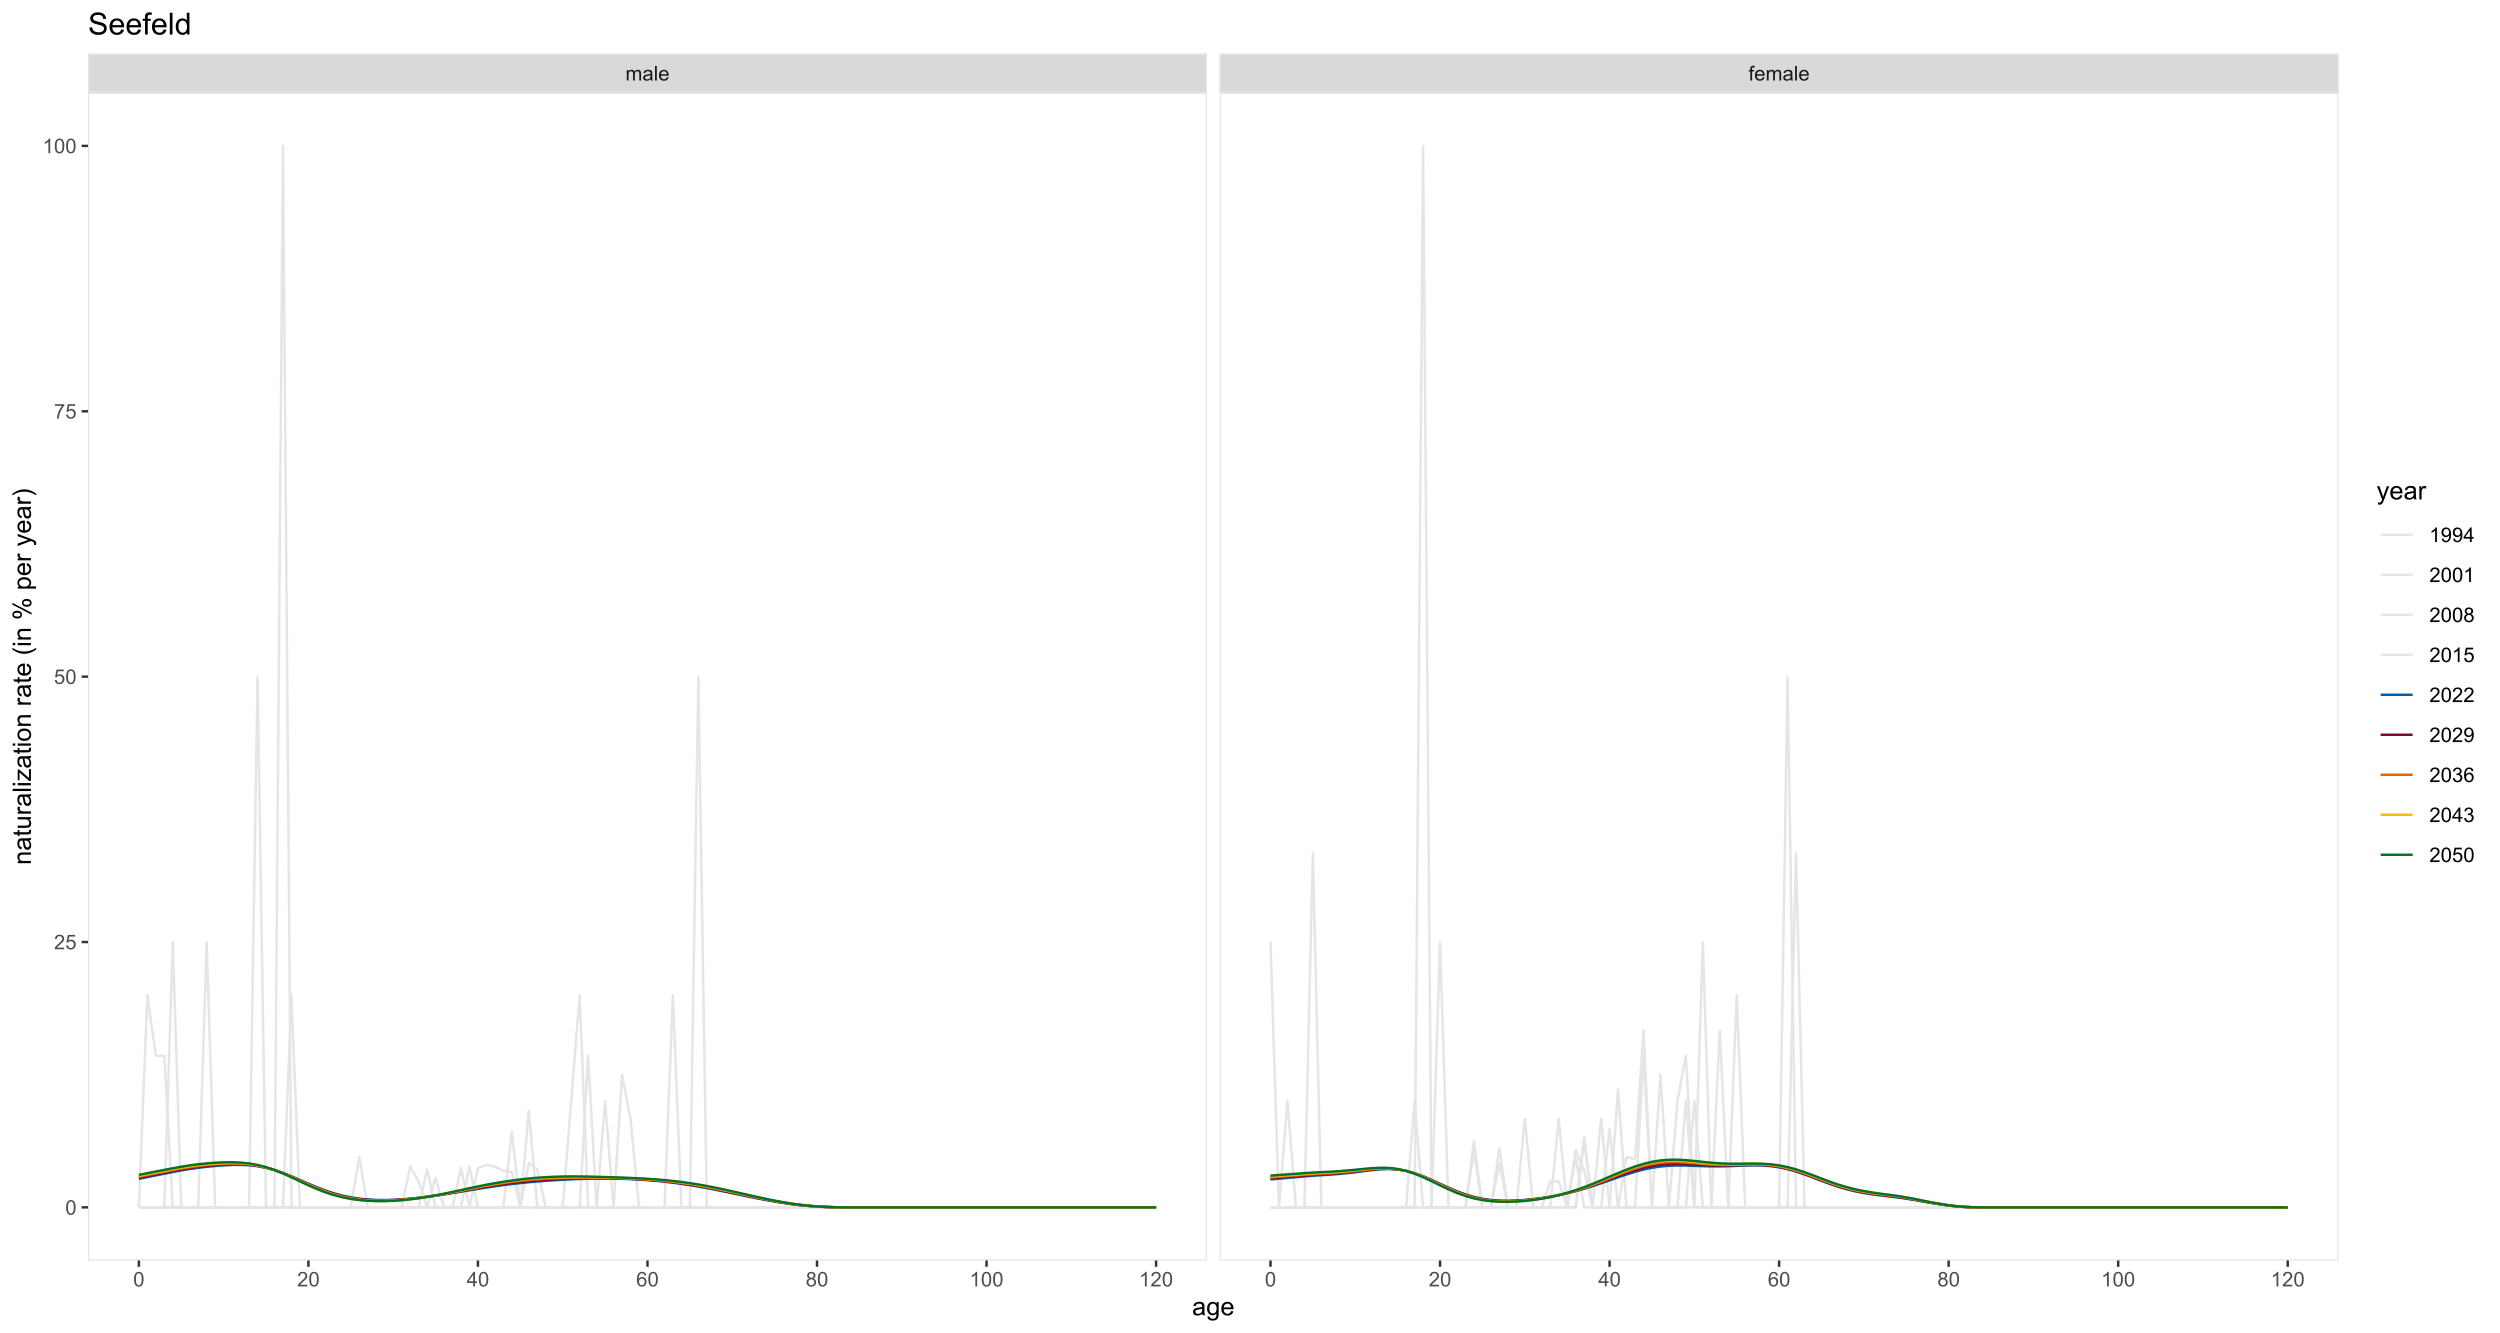 <?xml version="1.0" encoding="UTF-8"?>
<svg xmlns="http://www.w3.org/2000/svg" xmlns:xlink="http://www.w3.org/1999/xlink" width="1080pt" height="576pt" viewBox="0 0 1080 576" version="1.1">
<defs>
<g>
<symbol overflow="visible" id="glyph0-0">
<path style="stroke:none;" d="M 1.102 0 L 1.102 -5.5 L 5.5 -5.5 L 5.5 0 Z M 1.238 -0.137 L 5.363 -0.137 L 5.363 -5.363 L 1.238 -5.363 Z M 1.238 -0.137 "/>
</symbol>
<symbol overflow="visible" id="glyph0-1">
<path style="stroke:none;" d="M 0.578 0 L 0.578 -4.562 L 1.273 -4.562 L 1.273 -3.922 C 1.414 -4.141 1.605 -4.32 1.844 -4.461 C 2.078 -4.594 2.348 -4.664 2.656 -4.668 C 2.992 -4.664 3.27 -4.594 3.488 -4.457 C 3.699 -4.312 3.852 -4.117 3.945 -3.867 C 4.301 -4.398 4.773 -4.664 5.355 -4.668 C 5.805 -4.664 6.148 -4.539 6.395 -4.289 C 6.637 -4.039 6.762 -3.652 6.762 -3.133 L 6.762 0 L 5.996 0 L 5.996 -2.875 C 5.992 -3.184 5.969 -3.406 5.918 -3.543 C 5.867 -3.676 5.773 -3.785 5.645 -3.871 C 5.512 -3.953 5.359 -3.996 5.184 -3.996 C 4.859 -3.996 4.594 -3.887 4.383 -3.676 C 4.172 -3.457 4.066 -3.117 4.066 -2.652 L 4.066 0 L 3.293 0 L 3.293 -2.965 C 3.293 -3.309 3.227 -3.566 3.102 -3.738 C 2.973 -3.91 2.77 -3.996 2.484 -3.996 C 2.266 -3.996 2.062 -3.938 1.879 -3.824 C 1.691 -3.707 1.559 -3.539 1.477 -3.32 C 1.391 -3.098 1.348 -2.781 1.352 -2.367 L 1.352 0 Z M 0.578 0 "/>
</symbol>
<symbol overflow="visible" id="glyph0-2">
<path style="stroke:none;" d="M 3.559 -0.562 C 3.27 -0.32 2.996 -0.148 2.73 -0.047 C 2.465 0.051 2.18 0.098 1.879 0.102 C 1.375 0.098 0.988 -0.02 0.719 -0.266 C 0.449 -0.508 0.316 -0.82 0.316 -1.203 C 0.316 -1.422 0.367 -1.629 0.469 -1.816 C 0.57 -2 0.703 -2.148 0.871 -2.262 C 1.031 -2.371 1.215 -2.453 1.426 -2.516 C 1.574 -2.551 1.805 -2.59 2.113 -2.629 C 2.734 -2.703 3.195 -2.793 3.492 -2.895 C 3.492 -3 3.492 -3.066 3.496 -3.098 C 3.492 -3.41 3.418 -3.633 3.277 -3.766 C 3.074 -3.938 2.781 -4.023 2.398 -4.027 C 2.031 -4.023 1.762 -3.961 1.59 -3.836 C 1.414 -3.707 1.289 -3.48 1.207 -3.16 L 0.453 -3.262 C 0.516 -3.582 0.629 -3.844 0.789 -4.043 C 0.945 -4.242 1.172 -4.395 1.473 -4.504 C 1.77 -4.609 2.117 -4.664 2.508 -4.668 C 2.898 -4.664 3.215 -4.617 3.457 -4.527 C 3.699 -4.434 3.879 -4.32 3.996 -4.184 C 4.109 -4.043 4.188 -3.867 4.238 -3.656 C 4.258 -3.523 4.27 -3.285 4.273 -2.945 L 4.273 -1.914 C 4.27 -1.191 4.289 -0.734 4.324 -0.547 C 4.355 -0.352 4.418 -0.172 4.52 0 L 3.711 0 C 3.629 -0.16 3.578 -0.348 3.559 -0.562 Z M 3.492 -2.289 C 3.211 -2.172 2.789 -2.074 2.23 -2 C 1.91 -1.949 1.684 -1.898 1.555 -1.844 C 1.422 -1.785 1.32 -1.699 1.25 -1.59 C 1.176 -1.477 1.141 -1.355 1.145 -1.227 C 1.141 -1.016 1.219 -0.844 1.379 -0.707 C 1.531 -0.57 1.762 -0.504 2.062 -0.504 C 2.359 -0.504 2.621 -0.566 2.855 -0.699 C 3.086 -0.824 3.258 -1.004 3.367 -1.234 C 3.449 -1.406 3.492 -1.664 3.492 -2.008 Z M 3.492 -2.289 "/>
</symbol>
<symbol overflow="visible" id="glyph0-3">
<path style="stroke:none;" d="M 0.562 0 L 0.562 -6.301 L 1.336 -6.301 L 1.336 0 Z M 0.562 0 "/>
</symbol>
<symbol overflow="visible" id="glyph0-4">
<path style="stroke:none;" d="M 3.703 -1.469 L 4.504 -1.371 C 4.375 -0.902 4.141 -0.539 3.801 -0.285 C 3.461 -0.027 3.027 0.098 2.496 0.102 C 1.828 0.098 1.297 -0.102 0.906 -0.512 C 0.512 -0.918 0.316 -1.496 0.32 -2.242 C 0.316 -3.008 0.516 -3.605 0.914 -4.031 C 1.309 -4.453 1.82 -4.664 2.453 -4.668 C 3.059 -4.664 3.555 -4.457 3.945 -4.043 C 4.328 -3.629 4.523 -3.043 4.527 -2.289 C 4.523 -2.242 4.523 -2.176 4.523 -2.086 L 1.121 -2.086 C 1.145 -1.582 1.289 -1.195 1.547 -0.93 C 1.801 -0.66 2.117 -0.527 2.5 -0.531 C 2.781 -0.527 3.023 -0.602 3.227 -0.754 C 3.426 -0.902 3.586 -1.141 3.703 -1.469 Z M 1.164 -2.719 L 3.711 -2.719 C 3.672 -3.102 3.578 -3.387 3.422 -3.582 C 3.172 -3.879 2.852 -4.031 2.461 -4.031 C 2.105 -4.031 1.805 -3.91 1.566 -3.672 C 1.32 -3.434 1.188 -3.117 1.164 -2.719 Z M 1.164 -2.719 "/>
</symbol>
<symbol overflow="visible" id="glyph0-5">
<path style="stroke:none;" d="M 0.766 0 L 0.766 -3.961 L 0.082 -3.961 L 0.082 -4.562 L 0.766 -4.562 L 0.766 -5.047 C 0.762 -5.352 0.789 -5.582 0.848 -5.73 C 0.918 -5.93 1.047 -6.09 1.238 -6.219 C 1.422 -6.34 1.688 -6.402 2.027 -6.406 C 2.246 -6.402 2.484 -6.379 2.75 -6.328 L 2.633 -5.656 C 2.469 -5.68 2.32 -5.695 2.18 -5.699 C 1.945 -5.695 1.777 -5.645 1.68 -5.547 C 1.582 -5.445 1.535 -5.258 1.535 -4.984 L 1.535 -4.562 L 2.422 -4.562 L 2.422 -3.961 L 1.535 -3.961 L 1.535 0 Z M 0.766 0 "/>
</symbol>
<symbol overflow="visible" id="glyph0-6">
<path style="stroke:none;" d="M 0.367 -3.105 C 0.363 -3.848 0.438 -4.445 0.594 -4.902 C 0.742 -5.355 0.973 -5.707 1.277 -5.953 C 1.578 -6.199 1.957 -6.32 2.418 -6.324 C 2.754 -6.32 3.051 -6.254 3.309 -6.121 C 3.562 -5.984 3.773 -5.789 3.938 -5.531 C 4.102 -5.273 4.23 -4.961 4.328 -4.594 C 4.422 -4.227 4.469 -3.73 4.473 -3.105 C 4.469 -2.367 4.395 -1.77 4.242 -1.316 C 4.09 -0.859 3.863 -0.508 3.562 -0.262 C 3.258 -0.016 2.875 0.105 2.418 0.109 C 1.809 0.105 1.332 -0.109 0.988 -0.547 C 0.57 -1.066 0.363 -1.922 0.367 -3.105 Z M 1.16 -3.105 C 1.16 -2.07 1.281 -1.379 1.523 -1.039 C 1.766 -0.695 2.062 -0.527 2.418 -0.527 C 2.773 -0.527 3.074 -0.699 3.316 -1.043 C 3.559 -1.387 3.68 -2.074 3.68 -3.105 C 3.68 -4.145 3.559 -4.832 3.316 -5.172 C 3.074 -5.512 2.77 -5.684 2.41 -5.684 C 2.051 -5.684 1.77 -5.531 1.559 -5.234 C 1.293 -4.844 1.16 -4.137 1.16 -3.105 Z M 1.16 -3.105 "/>
</symbol>
<symbol overflow="visible" id="glyph0-7">
<path style="stroke:none;" d="M 4.43 -0.742 L 4.43 0 L 0.266 0 C 0.258 -0.188 0.289 -0.367 0.355 -0.539 C 0.461 -0.82 0.629 -1.098 0.863 -1.375 C 1.094 -1.648 1.434 -1.965 1.879 -2.328 C 2.562 -2.887 3.023 -3.332 3.266 -3.664 C 3.5 -3.988 3.621 -4.301 3.625 -4.594 C 3.621 -4.898 3.512 -5.156 3.297 -5.367 C 3.074 -5.578 2.789 -5.684 2.441 -5.684 C 2.066 -5.684 1.77 -5.57 1.547 -5.348 C 1.32 -5.125 1.207 -4.816 1.207 -4.422 L 0.414 -4.504 C 0.465 -5.094 0.668 -5.543 1.027 -5.855 C 1.379 -6.164 1.855 -6.32 2.457 -6.324 C 3.059 -6.32 3.539 -6.152 3.891 -5.82 C 4.242 -5.484 4.418 -5.07 4.422 -4.578 C 4.418 -4.32 4.367 -4.074 4.266 -3.832 C 4.164 -3.59 3.992 -3.332 3.754 -3.062 C 3.512 -2.793 3.113 -2.426 2.562 -1.957 C 2.094 -1.566 1.797 -1.301 1.664 -1.16 C 1.531 -1.02 1.422 -0.879 1.34 -0.742 Z M 4.43 -0.742 "/>
</symbol>
<symbol overflow="visible" id="glyph0-8">
<path style="stroke:none;" d="M 2.844 0 L 2.844 -1.508 L 0.113 -1.508 L 0.113 -2.219 L 2.988 -6.301 L 3.617 -6.301 L 3.617 -2.219 L 4.469 -2.219 L 4.469 -1.508 L 3.617 -1.508 L 3.617 0 Z M 2.844 -2.219 L 2.844 -5.059 L 0.871 -2.219 Z M 2.844 -2.219 "/>
</symbol>
<symbol overflow="visible" id="glyph0-9">
<path style="stroke:none;" d="M 4.379 -4.758 L 3.609 -4.695 C 3.539 -4.996 3.441 -5.219 3.316 -5.359 C 3.105 -5.574 2.848 -5.684 2.543 -5.688 C 2.297 -5.684 2.078 -5.617 1.895 -5.484 C 1.648 -5.305 1.457 -5.043 1.32 -4.703 C 1.176 -4.363 1.105 -3.879 1.102 -3.25 C 1.285 -3.531 1.512 -3.742 1.781 -3.879 C 2.051 -4.016 2.332 -4.082 2.629 -4.086 C 3.141 -4.082 3.578 -3.895 3.945 -3.516 C 4.305 -3.137 4.488 -2.645 4.492 -2.047 C 4.488 -1.648 4.402 -1.281 4.234 -0.941 C 4.062 -0.602 3.828 -0.34 3.531 -0.16 C 3.23 0.02 2.895 0.105 2.52 0.109 C 1.871 0.105 1.344 -0.129 0.941 -0.602 C 0.531 -1.074 0.328 -1.855 0.332 -2.949 C 0.328 -4.16 0.551 -5.047 1.004 -5.602 C 1.395 -6.082 1.926 -6.32 2.59 -6.324 C 3.086 -6.32 3.492 -6.184 3.809 -5.906 C 4.125 -5.629 4.312 -5.246 4.379 -4.758 Z M 1.219 -2.039 C 1.219 -1.773 1.273 -1.516 1.387 -1.273 C 1.5 -1.027 1.66 -0.844 1.863 -0.719 C 2.066 -0.59 2.277 -0.527 2.504 -0.527 C 2.828 -0.527 3.109 -0.656 3.348 -0.922 C 3.578 -1.184 3.695 -1.543 3.699 -2 C 3.695 -2.43 3.582 -2.773 3.352 -3.027 C 3.117 -3.273 2.824 -3.398 2.477 -3.402 C 2.121 -3.398 1.824 -3.273 1.582 -3.027 C 1.34 -2.773 1.219 -2.445 1.219 -2.039 Z M 1.219 -2.039 "/>
</symbol>
<symbol overflow="visible" id="glyph0-10">
<path style="stroke:none;" d="M 1.555 -3.418 C 1.23 -3.531 0.992 -3.699 0.84 -3.918 C 0.684 -4.133 0.609 -4.395 0.609 -4.699 C 0.609 -5.156 0.773 -5.539 1.102 -5.855 C 1.43 -6.164 1.867 -6.32 2.418 -6.324 C 2.969 -6.32 3.41 -6.16 3.746 -5.844 C 4.078 -5.523 4.246 -5.137 4.25 -4.68 C 4.246 -4.387 4.172 -4.133 4.02 -3.918 C 3.863 -3.699 3.629 -3.531 3.32 -3.418 C 3.707 -3.285 4 -3.082 4.203 -2.805 C 4.402 -2.52 4.504 -2.184 4.508 -1.801 C 4.504 -1.258 4.312 -0.805 3.934 -0.441 C 3.551 -0.074 3.051 0.105 2.434 0.109 C 1.809 0.105 1.309 -0.074 0.926 -0.441 C 0.543 -0.809 0.352 -1.27 0.355 -1.82 C 0.352 -2.23 0.457 -2.574 0.668 -2.852 C 0.875 -3.125 1.168 -3.312 1.555 -3.418 Z M 1.402 -4.727 C 1.398 -4.426 1.496 -4.184 1.688 -3.996 C 1.879 -3.805 2.129 -3.707 2.438 -3.711 C 2.734 -3.707 2.977 -3.801 3.168 -3.992 C 3.355 -4.176 3.449 -4.406 3.453 -4.684 C 3.449 -4.965 3.352 -5.203 3.16 -5.398 C 2.961 -5.586 2.719 -5.684 2.43 -5.688 C 2.129 -5.684 1.883 -5.59 1.691 -5.402 C 1.496 -5.215 1.398 -4.988 1.402 -4.727 Z M 1.152 -1.816 C 1.148 -1.598 1.199 -1.383 1.309 -1.176 C 1.41 -0.969 1.566 -0.809 1.773 -0.695 C 1.98 -0.582 2.203 -0.527 2.441 -0.527 C 2.809 -0.527 3.113 -0.645 3.355 -0.883 C 3.594 -1.121 3.715 -1.426 3.719 -1.793 C 3.715 -2.164 3.59 -2.469 3.344 -2.715 C 3.094 -2.957 2.785 -3.082 2.414 -3.082 C 2.051 -3.082 1.75 -2.961 1.512 -2.719 C 1.27 -2.477 1.148 -2.176 1.152 -1.816 Z M 1.152 -1.816 "/>
</symbol>
<symbol overflow="visible" id="glyph0-11">
<path style="stroke:none;" d="M 3.277 0 L 2.504 0 L 2.504 -4.93 C 2.316 -4.75 2.074 -4.574 1.773 -4.395 C 1.469 -4.215 1.195 -4.082 0.957 -3.996 L 0.957 -4.742 C 1.387 -4.941 1.766 -5.188 2.09 -5.48 C 2.414 -5.77 2.645 -6.051 2.781 -6.324 L 3.277 -6.324 Z M 3.277 0 "/>
</symbol>
<symbol overflow="visible" id="glyph0-12">
<path style="stroke:none;" d="M 0.367 -1.648 L 1.176 -1.719 C 1.234 -1.32 1.375 -1.023 1.594 -0.824 C 1.812 -0.625 2.078 -0.527 2.391 -0.527 C 2.762 -0.527 3.074 -0.668 3.336 -0.949 C 3.59 -1.23 3.719 -1.602 3.723 -2.066 C 3.719 -2.504 3.594 -2.852 3.348 -3.109 C 3.098 -3.363 2.773 -3.492 2.375 -3.492 C 2.125 -3.492 1.902 -3.434 1.703 -3.32 C 1.5 -3.207 1.344 -3.062 1.23 -2.883 L 0.504 -2.977 L 1.113 -6.215 L 4.246 -6.215 L 4.246 -5.473 L 1.73 -5.473 L 1.391 -3.781 C 1.766 -4.039 2.164 -4.172 2.582 -4.176 C 3.129 -4.172 3.594 -3.98 3.973 -3.605 C 4.352 -3.223 4.539 -2.734 4.543 -2.137 C 4.539 -1.562 4.375 -1.07 4.043 -0.656 C 3.637 -0.148 3.086 0.105 2.391 0.109 C 1.816 0.105 1.348 -0.051 0.984 -0.371 C 0.621 -0.691 0.414 -1.117 0.367 -1.648 Z M 0.367 -1.648 "/>
</symbol>
<symbol overflow="visible" id="glyph0-13">
<path style="stroke:none;" d="M 0.418 -5.473 L 0.418 -6.219 L 4.496 -6.219 L 4.496 -5.617 C 4.09 -5.188 3.691 -4.621 3.301 -3.914 C 2.902 -3.203 2.602 -2.473 2.391 -1.73 C 2.234 -1.199 2.133 -0.625 2.094 0 L 1.297 0 C 1.305 -0.492 1.402 -1.09 1.59 -1.793 C 1.773 -2.496 2.043 -3.172 2.391 -3.824 C 2.738 -4.477 3.109 -5.027 3.504 -5.473 Z M 0.418 -5.473 "/>
</symbol>
<symbol overflow="visible" id="glyph0-14">
<path style="stroke:none;" d="M 0.48 -1.457 L 1.227 -1.527 C 1.285 -1.172 1.406 -0.918 1.586 -0.762 C 1.762 -0.605 1.988 -0.527 2.27 -0.527 C 2.504 -0.527 2.715 -0.582 2.895 -0.691 C 3.074 -0.801 3.219 -0.945 3.336 -1.129 C 3.445 -1.309 3.543 -1.555 3.621 -1.863 C 3.699 -2.172 3.738 -2.484 3.738 -2.809 C 3.738 -2.84 3.734 -2.895 3.734 -2.965 C 3.578 -2.715 3.367 -2.512 3.102 -2.363 C 2.828 -2.207 2.539 -2.133 2.23 -2.137 C 1.707 -2.133 1.266 -2.32 0.906 -2.703 C 0.543 -3.078 0.363 -3.578 0.367 -4.199 C 0.363 -4.836 0.551 -5.348 0.93 -5.738 C 1.305 -6.125 1.777 -6.32 2.348 -6.324 C 2.754 -6.32 3.129 -6.211 3.469 -5.992 C 3.809 -5.77 4.066 -5.457 4.242 -5.051 C 4.418 -4.641 4.504 -4.047 4.508 -3.277 C 4.504 -2.469 4.418 -1.828 4.246 -1.355 C 4.07 -0.875 3.809 -0.512 3.465 -0.266 C 3.117 -0.016 2.715 0.105 2.25 0.109 C 1.758 0.105 1.355 -0.027 1.043 -0.301 C 0.73 -0.574 0.543 -0.961 0.48 -1.457 Z M 3.648 -4.238 C 3.645 -4.676 3.527 -5.027 3.293 -5.293 C 3.055 -5.551 2.77 -5.684 2.441 -5.684 C 2.094 -5.684 1.793 -5.543 1.543 -5.262 C 1.285 -4.98 1.16 -4.617 1.16 -4.172 C 1.16 -3.77 1.281 -3.441 1.523 -3.195 C 1.766 -2.941 2.062 -2.816 2.418 -2.82 C 2.773 -2.816 3.066 -2.941 3.301 -3.195 C 3.527 -3.441 3.645 -3.789 3.648 -4.238 Z M 3.648 -4.238 "/>
</symbol>
<symbol overflow="visible" id="glyph0-15">
<path style="stroke:none;" d="M 0.371 -1.664 L 1.145 -1.766 C 1.23 -1.324 1.383 -1.008 1.598 -0.816 C 1.809 -0.621 2.066 -0.527 2.375 -0.527 C 2.734 -0.527 3.043 -0.652 3.297 -0.906 C 3.547 -1.156 3.672 -1.469 3.676 -1.844 C 3.672 -2.195 3.555 -2.488 3.324 -2.719 C 3.09 -2.949 2.797 -3.062 2.441 -3.066 C 2.293 -3.062 2.109 -3.035 1.895 -2.98 L 1.98 -3.66 C 2.031 -3.652 2.07 -3.648 2.105 -3.652 C 2.434 -3.648 2.73 -3.734 2.996 -3.91 C 3.254 -4.078 3.387 -4.344 3.391 -4.703 C 3.387 -4.984 3.289 -5.219 3.102 -5.406 C 2.906 -5.59 2.66 -5.684 2.359 -5.688 C 2.055 -5.684 1.805 -5.59 1.605 -5.402 C 1.402 -5.215 1.273 -4.93 1.219 -4.555 L 0.445 -4.691 C 0.539 -5.207 0.754 -5.609 1.09 -5.895 C 1.426 -6.18 1.844 -6.32 2.344 -6.324 C 2.688 -6.32 3.004 -6.246 3.293 -6.102 C 3.582 -5.953 3.801 -5.754 3.953 -5.5 C 4.105 -5.242 4.184 -4.973 4.184 -4.688 C 4.184 -4.414 4.109 -4.164 3.965 -3.945 C 3.816 -3.719 3.602 -3.543 3.316 -3.41 C 3.688 -3.324 3.977 -3.145 4.184 -2.875 C 4.391 -2.602 4.492 -2.262 4.496 -1.859 C 4.492 -1.305 4.293 -0.84 3.895 -0.461 C 3.492 -0.078 2.984 0.109 2.371 0.113 C 1.816 0.109 1.355 -0.051 0.992 -0.379 C 0.625 -0.707 0.418 -1.137 0.371 -1.664 Z M 0.371 -1.664 "/>
</symbol>
<symbol overflow="visible" id="glyph1-0">
<path style="stroke:none;" d="M 1.375 0 L 1.375 -6.875 L 6.875 -6.875 L 6.875 0 Z M 1.547 -0.172 L 6.703 -0.172 L 6.703 -6.703 L 1.547 -6.703 Z M 1.547 -0.172 "/>
</symbol>
<symbol overflow="visible" id="glyph1-1">
<path style="stroke:none;" d="M 4.445 -0.703 C 4.086 -0.398 3.742 -0.184 3.414 -0.059 C 3.082 0.066 2.727 0.129 2.348 0.129 C 1.719 0.129 1.238 -0.023 0.902 -0.328 C 0.566 -0.633 0.398 -1.023 0.398 -1.504 C 0.398 -1.781 0.461 -2.035 0.586 -2.27 C 0.711 -2.496 0.875 -2.684 1.086 -2.824 C 1.289 -2.965 1.523 -3.07 1.781 -3.141 C 1.969 -3.191 2.254 -3.238 2.641 -3.289 C 3.418 -3.375 3.992 -3.488 4.367 -3.621 C 4.367 -3.754 4.371 -3.836 4.371 -3.871 C 4.371 -4.266 4.277 -4.543 4.098 -4.703 C 3.848 -4.918 3.48 -5.027 2.996 -5.031 C 2.539 -5.027 2.203 -4.949 1.988 -4.793 C 1.77 -4.633 1.609 -4.352 1.508 -3.949 L 0.562 -4.078 C 0.648 -4.48 0.789 -4.805 0.988 -5.055 C 1.184 -5.301 1.469 -5.492 1.844 -5.629 C 2.215 -5.762 2.645 -5.828 3.137 -5.832 C 3.621 -5.828 4.02 -5.773 4.324 -5.66 C 4.629 -5.543 4.852 -5.398 4.996 -5.227 C 5.137 -5.055 5.238 -4.836 5.297 -4.57 C 5.328 -4.406 5.344 -4.109 5.344 -3.68 L 5.344 -2.391 C 5.344 -1.492 5.363 -0.922 5.406 -0.684 C 5.445 -0.445 5.527 -0.219 5.648 0 L 4.641 0 C 4.539 -0.199 4.473 -0.434 4.445 -0.703 Z M 4.367 -2.863 C 4.012 -2.719 3.488 -2.598 2.789 -2.496 C 2.391 -2.438 2.105 -2.371 1.941 -2.301 C 1.773 -2.227 1.648 -2.121 1.562 -1.988 C 1.473 -1.848 1.43 -1.695 1.43 -1.531 C 1.43 -1.27 1.527 -1.055 1.723 -0.887 C 1.918 -0.711 2.203 -0.625 2.578 -0.629 C 2.949 -0.625 3.277 -0.707 3.57 -0.871 C 3.859 -1.031 4.074 -1.254 4.211 -1.543 C 4.312 -1.754 4.363 -2.078 4.367 -2.508 Z M 4.367 -2.863 "/>
</symbol>
<symbol overflow="visible" id="glyph1-2">
<path style="stroke:none;" d="M 0.547 0.473 L 1.488 0.613 C 1.527 0.898 1.637 1.109 1.816 1.246 C 2.055 1.422 2.379 1.512 2.797 1.516 C 3.242 1.512 3.59 1.422 3.832 1.246 C 4.074 1.062 4.238 0.812 4.328 0.492 C 4.379 0.297 4.402 -0.113 4.398 -0.746 C 3.973 -0.246 3.445 0 2.82 0 C 2.031 0 1.426 -0.281 1 -0.848 C 0.566 -1.41 0.352 -2.09 0.355 -2.883 C 0.352 -3.426 0.449 -3.926 0.648 -4.391 C 0.844 -4.848 1.129 -5.203 1.504 -5.457 C 1.875 -5.703 2.316 -5.828 2.824 -5.832 C 3.496 -5.828 4.051 -5.559 4.492 -5.016 L 4.492 -5.703 L 5.383 -5.703 L 5.383 -0.773 C 5.379 0.113 5.289 0.742 5.109 1.113 C 4.93 1.484 4.641 1.777 4.25 1.992 C 3.855 2.207 3.375 2.312 2.805 2.316 C 2.121 2.312 1.57 2.16 1.152 1.855 C 0.734 1.547 0.531 1.086 0.547 0.473 Z M 1.348 -2.953 C 1.348 -2.203 1.496 -1.656 1.793 -1.316 C 2.09 -0.969 2.461 -0.797 2.91 -0.801 C 3.352 -0.797 3.723 -0.969 4.027 -1.312 C 4.324 -1.656 4.477 -2.191 4.48 -2.922 C 4.477 -3.617 4.32 -4.145 4.016 -4.5 C 3.703 -4.852 3.332 -5.027 2.895 -5.031 C 2.465 -5.027 2.098 -4.852 1.797 -4.508 C 1.496 -4.156 1.348 -3.641 1.348 -2.953 Z M 1.348 -2.953 "/>
</symbol>
<symbol overflow="visible" id="glyph1-3">
<path style="stroke:none;" d="M 4.629 -1.836 L 5.629 -1.715 C 5.469 -1.125 5.176 -0.672 4.75 -0.352 C 4.324 -0.031 3.781 0.129 3.121 0.129 C 2.281 0.129 1.617 -0.125 1.133 -0.641 C 0.641 -1.152 0.398 -1.875 0.402 -2.805 C 0.398 -3.762 0.645 -4.504 1.145 -5.035 C 1.637 -5.562 2.277 -5.828 3.066 -5.832 C 3.824 -5.828 4.449 -5.57 4.934 -5.051 C 5.418 -4.531 5.66 -3.801 5.66 -2.863 C 5.66 -2.805 5.656 -2.719 5.656 -2.605 L 1.402 -2.605 C 1.434 -1.977 1.613 -1.496 1.934 -1.164 C 2.25 -0.828 2.645 -0.66 3.125 -0.664 C 3.477 -0.66 3.781 -0.754 4.031 -0.945 C 4.281 -1.129 4.48 -1.426 4.629 -1.836 Z M 1.457 -3.398 L 4.641 -3.398 C 4.598 -3.879 4.473 -4.238 4.273 -4.48 C 3.961 -4.852 3.562 -5.039 3.078 -5.039 C 2.629 -5.039 2.258 -4.891 1.957 -4.594 C 1.652 -4.297 1.484 -3.898 1.457 -3.398 Z M 1.457 -3.398 "/>
</symbol>
<symbol overflow="visible" id="glyph1-4">
<path style="stroke:none;" d="M 0.684 2.195 L 0.574 1.289 C 0.785 1.344 0.969 1.371 1.129 1.375 C 1.34 1.371 1.512 1.336 1.641 1.266 C 1.77 1.195 1.875 1.094 1.961 0.969 C 2.02 0.867 2.117 0.629 2.258 0.246 C 2.27 0.191 2.301 0.113 2.344 0.012 L 0.176 -5.703 L 1.219 -5.703 L 2.406 -2.402 C 2.559 -1.98 2.695 -1.539 2.82 -1.078 C 2.926 -1.523 3.059 -1.957 3.219 -2.379 L 4.438 -5.703 L 5.402 -5.703 L 3.234 0.098 C 3 0.719 2.816 1.148 2.691 1.391 C 2.516 1.703 2.32 1.938 2.098 2.09 C 1.875 2.238 1.609 2.312 1.305 2.316 C 1.117 2.312 0.91 2.273 0.684 2.195 Z M 0.684 2.195 "/>
</symbol>
<symbol overflow="visible" id="glyph1-5">
<path style="stroke:none;" d="M 0.715 0 L 0.715 -5.703 L 1.586 -5.703 L 1.586 -4.84 C 1.805 -5.242 2.008 -5.508 2.199 -5.637 C 2.383 -5.766 2.59 -5.828 2.82 -5.832 C 3.141 -5.828 3.473 -5.727 3.812 -5.523 L 3.48 -4.625 C 3.242 -4.762 3.004 -4.832 2.773 -4.836 C 2.555 -4.832 2.363 -4.77 2.199 -4.645 C 2.027 -4.516 1.91 -4.34 1.844 -4.113 C 1.73 -3.77 1.676 -3.391 1.68 -2.984 L 1.68 0 Z M 0.715 0 "/>
</symbol>
<symbol overflow="visible" id="glyph2-0">
<path style="stroke:none;" d="M 0 -1.375 L -6.875 -1.375 L -6.875 -6.875 L 0 -6.875 Z M -0.172 -1.547 L -0.172 -6.703 L -6.703 -6.703 L -6.703 -1.547 Z M -0.172 -1.547 "/>
</symbol>
<symbol overflow="visible" id="glyph2-1">
<path style="stroke:none;" d="M 0 -0.727 L -5.703 -0.727 L -5.703 -1.594 L -4.895 -1.594 C -5.516 -2.012 -5.828 -2.617 -5.832 -3.41 C -5.828 -3.754 -5.766 -4.066 -5.645 -4.355 C -5.52 -4.641 -5.359 -4.859 -5.16 -5.004 C -4.957 -5.145 -4.719 -5.242 -4.445 -5.305 C -4.266 -5.336 -3.953 -5.355 -3.508 -5.359 L 0 -5.359 L 0 -4.395 L -3.469 -4.395 C -3.863 -4.395 -4.156 -4.355 -4.352 -4.281 C -4.543 -4.203 -4.699 -4.07 -4.82 -3.879 C -4.934 -3.688 -4.992 -3.461 -4.996 -3.207 C -4.992 -2.793 -4.859 -2.438 -4.602 -2.141 C -4.336 -1.836 -3.844 -1.688 -3.117 -1.691 L 0 -1.691 Z M 0 -0.727 "/>
</symbol>
<symbol overflow="visible" id="glyph2-2">
<path style="stroke:none;" d="M -0.703 -4.445 C -0.398 -4.086 -0.184 -3.742 -0.059 -3.414 C 0.066 -3.082 0.129 -2.727 0.129 -2.348 C 0.129 -1.719 -0.023 -1.238 -0.328 -0.902 C -0.633 -0.566 -1.023 -0.398 -1.504 -0.398 C -1.781 -0.398 -2.035 -0.461 -2.27 -0.586 C -2.496 -0.711 -2.684 -0.875 -2.824 -1.086 C -2.965 -1.289 -3.07 -1.523 -3.141 -1.785 C -3.191 -1.969 -3.238 -2.254 -3.289 -2.641 C -3.375 -3.418 -3.488 -3.992 -3.621 -4.367 C -3.754 -4.367 -3.836 -4.371 -3.871 -4.371 C -4.266 -4.371 -4.543 -4.277 -4.703 -4.098 C -4.918 -3.848 -5.027 -3.48 -5.031 -2.996 C -5.027 -2.539 -4.949 -2.203 -4.793 -1.988 C -4.633 -1.77 -4.352 -1.609 -3.949 -1.508 L -4.078 -0.562 C -4.48 -0.648 -4.805 -0.789 -5.055 -0.988 C -5.301 -1.184 -5.492 -1.469 -5.629 -1.844 C -5.762 -2.215 -5.828 -2.645 -5.832 -3.137 C -5.828 -3.621 -5.773 -4.02 -5.66 -4.324 C -5.543 -4.629 -5.398 -4.852 -5.227 -4.996 C -5.055 -5.137 -4.836 -5.238 -4.57 -5.297 C -4.406 -5.328 -4.109 -5.344 -3.68 -5.344 L -2.391 -5.344 C -1.492 -5.344 -0.922 -5.363 -0.684 -5.406 C -0.445 -5.445 -0.219 -5.527 0 -5.648 L 0 -4.641 C -0.199 -4.539 -0.434 -4.473 -0.703 -4.445 Z M -2.863 -4.367 C -2.719 -4.012 -2.598 -3.488 -2.496 -2.789 C -2.438 -2.391 -2.371 -2.109 -2.301 -1.945 C -2.227 -1.781 -2.121 -1.652 -1.988 -1.562 C -1.848 -1.473 -1.695 -1.43 -1.531 -1.43 C -1.27 -1.43 -1.055 -1.527 -0.887 -1.723 C -0.711 -1.918 -0.625 -2.203 -0.629 -2.578 C -0.625 -2.949 -0.707 -3.277 -0.871 -3.57 C -1.031 -3.859 -1.254 -4.074 -1.543 -4.211 C -1.754 -4.312 -2.078 -4.363 -2.508 -4.367 Z M -2.863 -4.367 "/>
</symbol>
<symbol overflow="visible" id="glyph2-3">
<path style="stroke:none;" d="M -0.863 -2.836 L -0.012 -2.977 C 0.043 -2.703 0.07 -2.457 0.074 -2.246 C 0.07 -1.891 0.02 -1.621 -0.09 -1.43 C -0.199 -1.234 -0.348 -1.098 -0.527 -1.02 C -0.707 -0.941 -1.086 -0.902 -1.672 -0.902 L -4.953 -0.902 L -4.953 -0.195 L -5.703 -0.195 L -5.703 -0.902 L -7.117 -0.902 L -7.695 -1.863 L -5.703 -1.863 L -5.703 -2.836 L -4.953 -2.836 L -4.953 -1.863 L -1.617 -1.863 C -1.34 -1.863 -1.16 -1.879 -1.082 -1.914 C -1 -1.945 -0.938 -2 -0.895 -2.078 C -0.848 -2.152 -0.824 -2.262 -0.828 -2.41 C -0.824 -2.516 -0.836 -2.66 -0.863 -2.836 Z M -0.863 -2.836 "/>
</symbol>
<symbol overflow="visible" id="glyph2-4">
<path style="stroke:none;" d="M 0 -4.465 L -0.836 -4.465 C -0.191 -4.02 0.129 -3.414 0.129 -2.652 C 0.129 -2.312 0.066 -2 -0.062 -1.711 C -0.191 -1.418 -0.355 -1.199 -0.551 -1.059 C -0.746 -0.914 -0.984 -0.816 -1.266 -0.762 C -1.453 -0.723 -1.754 -0.703 -2.172 -0.703 L -5.703 -0.703 L -5.703 -1.672 L -2.539 -1.672 C -2.031 -1.668 -1.691 -1.688 -1.52 -1.73 C -1.262 -1.785 -1.062 -1.914 -0.918 -2.113 C -0.773 -2.309 -0.703 -2.555 -0.703 -2.848 C -0.703 -3.137 -0.777 -3.406 -0.926 -3.66 C -1.074 -3.914 -1.273 -4.094 -1.531 -4.199 C -1.785 -4.305 -2.16 -4.359 -2.648 -4.359 L -5.703 -4.359 L -5.703 -5.328 L 0 -5.328 Z M 0 -4.465 "/>
</symbol>
<symbol overflow="visible" id="glyph2-5">
<path style="stroke:none;" d="M 0 -0.715 L -5.703 -0.715 L -5.703 -1.586 L -4.84 -1.586 C -5.242 -1.805 -5.508 -2.008 -5.637 -2.199 C -5.766 -2.383 -5.828 -2.59 -5.832 -2.82 C -5.828 -3.141 -5.727 -3.473 -5.523 -3.812 L -4.625 -3.48 C -4.762 -3.242 -4.832 -3.004 -4.836 -2.773 C -4.832 -2.555 -4.77 -2.363 -4.645 -2.199 C -4.516 -2.027 -4.34 -1.91 -4.113 -1.844 C -3.77 -1.73 -3.391 -1.676 -2.984 -1.68 L 0 -1.68 Z M 0 -0.715 "/>
</symbol>
<symbol overflow="visible" id="glyph2-6">
<path style="stroke:none;" d="M 0 -0.703 L -7.875 -0.703 L -7.875 -1.672 L 0 -1.672 Z M 0 -0.703 "/>
</symbol>
<symbol overflow="visible" id="glyph2-7">
<path style="stroke:none;" d="M -6.762 -0.73 L -7.875 -0.73 L -7.875 -1.699 L -6.762 -1.699 Z M 0 -0.73 L -5.703 -0.73 L -5.703 -1.699 L 0 -1.695 Z M 0 -0.73 "/>
</symbol>
<symbol overflow="visible" id="glyph2-8">
<path style="stroke:none;" d="M 0 -0.215 L -0.785 -0.215 L -4.953 -3.848 C -4.93 -3.43 -4.922 -3.066 -4.922 -2.754 L -4.922 -0.43 L -5.703 -0.43 L -5.703 -5.094 L -5.066 -5.094 L -1.445 -2.004 L -0.785 -1.406 C -0.816 -1.84 -0.832 -2.246 -0.832 -2.625 L -0.832 -5.266 L 0 -5.266 Z M 0 -0.215 "/>
</symbol>
<symbol overflow="visible" id="glyph2-9">
<path style="stroke:none;" d="M -2.852 -0.367 C -3.906 -0.363 -4.688 -0.656 -5.199 -1.246 C -5.617 -1.734 -5.828 -2.332 -5.832 -3.039 C -5.828 -3.82 -5.574 -4.461 -5.062 -4.961 C -4.547 -5.457 -3.836 -5.707 -2.934 -5.711 C -2.195 -5.707 -1.617 -5.598 -1.199 -5.379 C -0.777 -5.156 -0.449 -4.832 -0.219 -4.414 C 0.016 -3.992 0.129 -3.535 0.129 -3.039 C 0.129 -2.238 -0.125 -1.594 -0.637 -1.105 C -1.148 -0.609 -1.887 -0.363 -2.852 -0.367 Z M -2.852 -1.359 C -2.121 -1.359 -1.574 -1.516 -1.211 -1.836 C -0.844 -2.152 -0.66 -2.555 -0.664 -3.039 C -0.66 -3.516 -0.844 -3.914 -1.211 -4.234 C -1.574 -4.551 -2.133 -4.711 -2.883 -4.715 C -3.586 -4.711 -4.117 -4.551 -4.484 -4.234 C -4.844 -3.91 -5.027 -3.512 -5.031 -3.039 C -5.027 -2.555 -4.848 -2.152 -4.488 -1.836 C -4.129 -1.516 -3.582 -1.359 -2.852 -1.359 Z M -2.852 -1.359 "/>
</symbol>
<symbol overflow="visible" id="glyph2-10">
<path style="stroke:none;" d=""/>
</symbol>
<symbol overflow="visible" id="glyph2-11">
<path style="stroke:none;" d="M -1.836 -4.629 L -1.715 -5.629 C -1.125 -5.469 -0.672 -5.176 -0.352 -4.75 C -0.031 -4.324 0.129 -3.781 0.129 -3.121 C 0.129 -2.281 -0.125 -1.617 -0.641 -1.133 C -1.152 -0.641 -1.875 -0.398 -2.805 -0.402 C -3.762 -0.398 -4.504 -0.645 -5.035 -1.145 C -5.562 -1.637 -5.828 -2.277 -5.832 -3.066 C -5.828 -3.824 -5.57 -4.449 -5.051 -4.934 C -4.531 -5.418 -3.801 -5.66 -2.863 -5.66 C -2.805 -5.66 -2.719 -5.656 -2.605 -5.656 L -2.605 -1.402 C -1.977 -1.434 -1.496 -1.613 -1.164 -1.934 C -0.828 -2.25 -0.66 -2.645 -0.664 -3.125 C -0.66 -3.477 -0.754 -3.781 -0.941 -4.031 C -1.125 -4.281 -1.422 -4.48 -1.836 -4.629 Z M -3.398 -1.457 L -3.398 -4.641 C -3.879 -4.598 -4.238 -4.473 -4.48 -4.273 C -4.852 -3.961 -5.039 -3.562 -5.039 -3.078 C -5.039 -2.629 -4.891 -2.258 -4.594 -1.957 C -4.297 -1.652 -3.898 -1.484 -3.398 -1.457 Z M -3.398 -1.457 "/>
</symbol>
<symbol overflow="visible" id="glyph2-12">
<path style="stroke:none;" d="M 2.316 -2.574 C 1.637 -2.035 0.852 -1.586 -0.047 -1.219 C -0.949 -0.852 -1.883 -0.668 -2.852 -0.668 C -3.699 -0.668 -4.516 -0.805 -5.301 -1.078 C -6.203 -1.398 -7.105 -1.895 -8.008 -2.574 L -8.008 -3.266 C -7.262 -2.828 -6.73 -2.543 -6.414 -2.406 C -5.918 -2.184 -5.402 -2.012 -4.867 -1.891 C -4.195 -1.734 -3.523 -1.656 -2.848 -1.66 C -1.121 -1.656 0.598 -2.191 2.316 -3.266 Z M 2.316 -2.574 "/>
</symbol>
<symbol overflow="visible" id="glyph2-13">
<path style="stroke:none;" d="M -5.984 -0.641 C -6.543 -0.637 -7.023 -0.777 -7.418 -1.062 C -7.809 -1.344 -8.004 -1.754 -8.008 -2.293 C -8.004 -2.785 -7.828 -3.195 -7.477 -3.52 C -7.125 -3.844 -6.605 -4.008 -5.926 -4.008 C -5.254 -4.008 -4.742 -3.844 -4.383 -3.516 C -4.023 -3.188 -3.844 -2.781 -3.844 -2.305 C -3.844 -1.824 -4.02 -1.43 -4.375 -1.113 C -4.73 -0.797 -5.266 -0.637 -5.984 -0.641 Z M -7.344 -2.32 C -7.34 -2.078 -7.238 -1.879 -7.031 -1.723 C -6.82 -1.562 -6.438 -1.48 -5.887 -1.484 C -5.379 -1.48 -5.023 -1.562 -4.82 -1.723 C -4.613 -1.883 -4.512 -2.082 -4.512 -2.32 C -4.512 -2.562 -4.613 -2.762 -4.82 -2.926 C -5.027 -3.082 -5.406 -3.164 -5.961 -3.164 C -6.469 -3.164 -6.828 -3.082 -7.035 -2.922 C -7.238 -2.758 -7.34 -2.559 -7.344 -2.32 Z M 0.289 -2.324 L -8.008 -6.633 L -8.008 -7.418 L 0.289 -3.125 Z M -1.848 -5.73 C -2.41 -5.73 -2.891 -5.871 -3.281 -6.152 C -3.672 -6.434 -3.867 -6.844 -3.871 -7.391 C -3.867 -7.883 -3.691 -8.293 -3.34 -8.617 C -2.988 -8.941 -2.469 -9.105 -1.789 -9.105 C -1.117 -9.105 -0.605 -8.941 -0.25 -8.613 C 0.109 -8.285 0.285 -7.879 0.289 -7.395 C 0.285 -6.918 0.113 -6.52 -0.242 -6.203 C -0.594 -5.887 -1.129 -5.73 -1.848 -5.73 Z M -3.207 -7.418 C -3.203 -7.172 -3.102 -6.969 -2.895 -6.812 C -2.684 -6.652 -2.301 -6.574 -1.75 -6.574 C -1.246 -6.574 -0.891 -6.652 -0.688 -6.816 C -0.477 -6.973 -0.375 -7.172 -0.375 -7.414 C -0.375 -7.656 -0.477 -7.859 -0.688 -8.02 C -0.891 -8.18 -1.27 -8.262 -1.824 -8.262 C -2.332 -8.262 -2.691 -8.18 -2.898 -8.02 C -3.102 -7.855 -3.203 -7.656 -3.207 -7.418 Z M -3.207 -7.418 "/>
</symbol>
<symbol overflow="visible" id="glyph2-14">
<path style="stroke:none;" d="M 2.188 -0.727 L -5.703 -0.727 L -5.703 -1.605 L -4.961 -1.605 C -5.25 -1.812 -5.469 -2.047 -5.613 -2.309 C -5.758 -2.57 -5.828 -2.887 -5.832 -3.262 C -5.828 -3.746 -5.703 -4.176 -5.457 -4.551 C -5.203 -4.922 -4.852 -5.203 -4.395 -5.391 C -3.938 -5.578 -3.438 -5.672 -2.895 -5.676 C -2.309 -5.672 -1.781 -5.566 -1.316 -5.359 C -0.848 -5.148 -0.488 -4.844 -0.242 -4.449 C 0.008 -4.047 0.129 -3.629 0.129 -3.191 C 0.129 -2.867 0.062 -2.578 -0.074 -2.32 C -0.207 -2.062 -0.379 -1.852 -0.59 -1.691 L 2.188 -1.691 Z M -2.82 -1.602 C -2.082 -1.598 -1.539 -1.746 -1.191 -2.047 C -0.836 -2.34 -0.66 -2.699 -0.664 -3.125 C -0.66 -3.551 -0.844 -3.918 -1.211 -4.227 C -1.574 -4.531 -2.137 -4.688 -2.898 -4.688 C -3.625 -4.688 -4.168 -4.535 -4.531 -4.238 C -4.891 -3.938 -5.074 -3.582 -5.074 -3.168 C -5.074 -2.754 -4.879 -2.391 -4.496 -2.074 C -4.109 -1.758 -3.551 -1.598 -2.82 -1.602 Z M -2.82 -1.602 "/>
</symbol>
<symbol overflow="visible" id="glyph2-15">
<path style="stroke:none;" d="M 2.195 -0.684 L 1.289 -0.574 C 1.344 -0.785 1.371 -0.969 1.375 -1.129 C 1.371 -1.34 1.336 -1.512 1.266 -1.641 C 1.195 -1.77 1.094 -1.875 0.969 -1.961 C 0.867 -2.02 0.629 -2.117 0.246 -2.258 C 0.191 -2.27 0.113 -2.301 0.012 -2.344 L -5.703 -0.176 L -5.703 -1.219 L -2.402 -2.406 C -1.98 -2.559 -1.539 -2.695 -1.078 -2.82 C -1.523 -2.926 -1.957 -3.059 -2.379 -3.219 L -5.703 -4.438 L -5.703 -5.402 L 0.098 -3.234 C 0.719 -3 1.148 -2.816 1.391 -2.691 C 1.707 -2.516 1.941 -2.32 2.094 -2.098 C 2.238 -1.875 2.312 -1.609 2.316 -1.305 C 2.312 -1.117 2.273 -0.91 2.195 -0.684 Z M 2.195 -0.684 "/>
</symbol>
<symbol overflow="visible" id="glyph2-16">
<path style="stroke:none;" d="M 2.316 -1.359 L 2.316 -0.664 C 0.598 -1.734 -1.121 -2.273 -2.848 -2.273 C -3.52 -2.273 -4.188 -2.195 -4.852 -2.043 C -5.387 -1.918 -5.902 -1.746 -6.398 -1.531 C -6.719 -1.387 -7.254 -1.102 -8.008 -0.668 L -8.008 -1.359 C -7.105 -2.031 -6.203 -2.527 -5.301 -2.852 C -4.516 -3.125 -3.699 -3.262 -2.852 -3.266 C -1.883 -3.262 -0.949 -3.078 -0.047 -2.707 C 0.852 -2.336 1.637 -1.887 2.316 -1.359 Z M 2.316 -1.359 "/>
</symbol>
<symbol overflow="visible" id="glyph3-0">
<path style="stroke:none;" d="M 1.648 0 L 1.648 -8.25 L 8.25 -8.25 L 8.25 0 Z M 1.855 -0.207 L 8.043 -0.207 L 8.043 -8.043 L 1.855 -8.043 Z M 1.855 -0.207 "/>
</symbol>
<symbol overflow="visible" id="glyph3-1">
<path style="stroke:none;" d="M 0.594 -3.035 L 1.773 -3.141 C 1.824 -2.664 1.953 -2.273 2.16 -1.973 C 2.363 -1.668 2.68 -1.422 3.113 -1.238 C 3.539 -1.051 4.023 -0.961 4.562 -0.961 C 5.035 -0.961 5.457 -1.031 5.824 -1.172 C 6.191 -1.312 6.461 -1.504 6.641 -1.754 C 6.816 -1.996 6.906 -2.27 6.91 -2.566 C 6.906 -2.863 6.82 -3.121 6.652 -3.34 C 6.477 -3.559 6.195 -3.742 5.801 -3.898 C 5.547 -3.992 4.984 -4.148 4.117 -4.359 C 3.246 -4.566 2.637 -4.762 2.293 -4.949 C 1.84 -5.184 1.504 -5.477 1.285 -5.828 C 1.059 -6.176 0.949 -6.57 0.953 -7.008 C 0.949 -7.484 1.086 -7.93 1.359 -8.344 C 1.629 -8.758 2.023 -9.07 2.543 -9.285 C 3.062 -9.5 3.641 -9.609 4.281 -9.609 C 4.98 -9.609 5.598 -9.496 6.133 -9.27 C 6.664 -9.043 7.074 -8.711 7.363 -8.273 C 7.648 -7.836 7.805 -7.34 7.832 -6.785 L 6.633 -6.695 C 6.566 -7.293 6.348 -7.746 5.977 -8.051 C 5.605 -8.355 5.055 -8.508 4.332 -8.508 C 3.57 -8.508 3.02 -8.367 2.676 -8.09 C 2.328 -7.812 2.156 -7.48 2.16 -7.09 C 2.156 -6.75 2.277 -6.469 2.527 -6.25 C 2.762 -6.027 3.391 -5.805 4.41 -5.578 C 5.426 -5.348 6.125 -5.145 6.504 -4.977 C 7.051 -4.719 7.453 -4.398 7.719 -4.012 C 7.977 -3.621 8.109 -3.172 8.113 -2.668 C 8.109 -2.16 7.965 -1.688 7.68 -1.246 C 7.391 -0.797 6.977 -0.449 6.441 -0.207 C 5.898 0.039 5.293 0.156 4.621 0.16 C 3.766 0.156 3.051 0.035 2.473 -0.211 C 1.895 -0.461 1.438 -0.836 1.109 -1.336 C 0.777 -1.836 0.605 -2.402 0.594 -3.035 Z M 0.594 -3.035 "/>
</symbol>
<symbol overflow="visible" id="glyph3-2">
<path style="stroke:none;" d="M 5.555 -2.203 L 6.754 -2.055 C 6.562 -1.352 6.211 -0.809 5.703 -0.422 C 5.188 -0.039 4.535 0.152 3.746 0.156 C 2.738 0.152 1.945 -0.152 1.363 -0.77 C 0.773 -1.383 0.48 -2.25 0.484 -3.363 C 0.48 -4.516 0.777 -5.41 1.371 -6.047 C 1.965 -6.68 2.734 -6.996 3.68 -7 C 4.594 -6.996 5.34 -6.684 5.922 -6.062 C 6.5 -5.438 6.789 -4.562 6.793 -3.434 C 6.789 -3.363 6.789 -3.258 6.785 -3.125 L 1.684 -3.125 C 1.723 -2.371 1.938 -1.797 2.32 -1.398 C 2.703 -0.996 3.18 -0.797 3.75 -0.801 C 4.176 -0.797 4.539 -0.906 4.84 -1.133 C 5.141 -1.352 5.379 -1.711 5.555 -2.203 Z M 1.746 -4.078 L 5.57 -4.078 C 5.516 -4.656 5.367 -5.086 5.129 -5.375 C 4.758 -5.82 4.281 -6.047 3.691 -6.047 C 3.16 -6.047 2.711 -5.867 2.348 -5.512 C 1.984 -5.152 1.785 -4.676 1.746 -4.078 Z M 1.746 -4.078 "/>
</symbol>
<symbol overflow="visible" id="glyph3-3">
<path style="stroke:none;" d="M 1.148 0 L 1.148 -5.941 L 0.121 -5.941 L 0.121 -6.844 L 1.148 -6.844 L 1.148 -7.574 C 1.148 -8.031 1.188 -8.371 1.27 -8.598 C 1.379 -8.895 1.574 -9.141 1.859 -9.328 C 2.137 -9.516 2.531 -9.609 3.043 -9.609 C 3.363 -9.609 3.727 -9.57 4.125 -9.492 L 3.949 -8.48 C 3.707 -8.52 3.48 -8.543 3.27 -8.547 C 2.914 -8.543 2.664 -8.469 2.52 -8.32 C 2.371 -8.168 2.297 -7.887 2.301 -7.477 L 2.301 -6.844 L 3.637 -6.844 L 3.637 -5.941 L 2.301 -5.941 L 2.301 0 Z M 1.148 0 "/>
</symbol>
<symbol overflow="visible" id="glyph3-4">
<path style="stroke:none;" d="M 0.844 0 L 0.844 -9.449 L 2.004 -9.449 L 2.004 0 Z M 0.844 0 "/>
</symbol>
<symbol overflow="visible" id="glyph3-5">
<path style="stroke:none;" d="M 5.312 0 L 5.312 -0.863 C 4.875 -0.184 4.238 0.152 3.398 0.156 C 2.852 0.152 2.348 0.004 1.891 -0.293 C 1.434 -0.594 1.078 -1.012 0.828 -1.555 C 0.574 -2.094 0.449 -2.715 0.453 -3.414 C 0.449 -4.098 0.562 -4.719 0.793 -5.273 C 1.016 -5.828 1.359 -6.254 1.816 -6.555 C 2.27 -6.848 2.777 -6.996 3.344 -7 C 3.754 -6.996 4.121 -6.91 4.445 -6.738 C 4.766 -6.562 5.027 -6.336 5.234 -6.059 L 5.234 -9.449 L 6.387 -9.449 L 6.387 0 Z M 1.645 -3.414 C 1.641 -2.535 1.824 -1.879 2.199 -1.449 C 2.566 -1.012 3.004 -0.797 3.508 -0.801 C 4.012 -0.797 4.441 -1.004 4.797 -1.422 C 5.152 -1.832 5.332 -2.465 5.332 -3.32 C 5.332 -4.254 5.148 -4.941 4.789 -5.379 C 4.422 -5.816 3.977 -6.035 3.453 -6.039 C 2.934 -6.035 2.504 -5.824 2.16 -5.406 C 1.812 -4.984 1.641 -4.32 1.645 -3.414 Z M 1.645 -3.414 "/>
</symbol>
</g>
<clipPath id="clip1">
  <path d="M 38.023 40.105 L 521.406 40.105 L 521.406 544.512 L 38.023 544.512 Z M 38.023 40.105 "/>
</clipPath>
<clipPath id="clip2">
  <path d="M 38.023 40.105 L 521.406 40.105 L 521.406 544.512 L 38.023 544.512 Z M 38.023 40.105 "/>
</clipPath>
<clipPath id="clip3">
  <path d="M 526.883 40.105 L 1010.266 40.105 L 1010.266 544.512 L 526.883 544.512 Z M 526.883 40.105 "/>
</clipPath>
<clipPath id="clip4">
  <path d="M 526.883 40.105 L 1010.266 40.105 L 1010.266 544.512 L 526.883 544.512 Z M 526.883 40.105 "/>
</clipPath>
<clipPath id="clip5">
  <path d="M 38.023 23.188 L 521.406 23.188 L 521.406 40.105 L 38.023 40.105 Z M 38.023 23.188 "/>
</clipPath>
<clipPath id="clip6">
  <path d="M 526.883 23.188 L 1010.266 23.188 L 1010.266 40.105 L 526.883 40.105 Z M 526.883 23.188 "/>
</clipPath>
</defs>
<g id="surface1659">
<rect x="0" y="0" width="1080" height="576" style="fill:rgb(100%,100%,100%);fill-opacity:1;stroke:none;"/>
<rect x="0" y="0" width="1080" height="576" style="fill:rgb(100%,100%,100%);fill-opacity:1;stroke:none;"/>
<path style="fill:none;stroke-width:1.067;stroke-linecap:round;stroke-linejoin:round;stroke:rgb(100%,100%,100%);stroke-opacity:1;stroke-miterlimit:10;" d="M 0 576 L 1080 576 L 1080 0 L 0 0 Z M 0 576 "/>
<g clip-path="url(#clip1)" clip-rule="nonzero">
<path style=" stroke:none;fill-rule:nonzero;fill:rgb(100%,100%,100%);fill-opacity:1;" d="M 38.023 544.508 L 521.406 544.508 L 521.406 40.102 L 38.023 40.102 Z M 38.023 544.508 "/>
</g>
<path style="fill:none;stroke-width:1.067;stroke-linecap:butt;stroke-linejoin:round;stroke:rgb(89.804%,89.804%,89.804%);stroke-opacity:1;stroke-miterlimit:10;" d="M 59.992 521.582 L 70.98 521.582 L 74.641 406.945 L 78.305 521.582 L 122.246 521.582 L 125.91 429.871 L 129.57 521.582 L 180.84 521.582 L 184.5 505.203 L 188.164 521.582 L 224.785 521.582 L 228.445 479.895 L 232.109 521.582 L 287.039 521.582 L 290.699 429.871 L 294.363 521.582 L 499.434 521.582 "/>
<path style="fill:none;stroke-width:1.067;stroke-linecap:butt;stroke-linejoin:round;stroke:rgb(89.804%,89.804%,89.804%);stroke-opacity:1;stroke-miterlimit:10;" d="M 59.992 521.582 L 499.434 521.582 "/>
<path style="fill:none;stroke-width:1.067;stroke-linecap:butt;stroke-linejoin:round;stroke:rgb(89.804%,89.804%,89.804%);stroke-opacity:1;stroke-miterlimit:10;" d="M 59.992 521.582 L 107.602 521.582 L 111.262 292.305 L 114.926 521.582 L 184.5 521.582 L 188.164 508.844 L 191.824 521.582 L 199.148 521.582 L 202.812 503.945 L 206.473 521.582 L 217.461 521.582 L 221.121 488.828 L 224.785 521.582 L 250.418 521.582 L 254.078 456.074 L 257.742 521.582 L 261.402 475.727 L 265.066 521.582 L 499.434 521.582 "/>
<path style="fill:none;stroke-width:1.067;stroke-linecap:butt;stroke-linejoin:round;stroke:rgb(89.804%,89.804%,89.804%);stroke-opacity:1;stroke-miterlimit:10;" d="M 59.992 521.582 L 63.656 429.871 L 67.316 456.074 L 70.98 456.074 L 74.641 521.582 L 85.629 521.582 L 89.289 406.945 L 92.953 521.582 L 118.586 521.582 L 122.246 63.031 L 125.91 521.582 L 151.543 521.582 L 155.207 499.746 L 158.867 521.582 L 173.516 521.582 L 177.176 503.945 L 180.84 510.398 L 184.5 521.582 L 195.488 521.582 L 199.148 504.598 L 202.812 521.582 L 206.473 504.598 L 210.137 503.238 L 213.797 503.945 L 217.461 505.77 L 221.121 506.297 L 224.785 521.582 L 228.445 502.477 L 232.109 505.203 L 235.77 521.582 L 243.094 521.582 L 246.754 475.727 L 250.418 429.871 L 254.078 521.582 L 265.066 521.582 L 268.727 464.262 L 272.391 483.371 L 276.051 521.582 L 298.023 521.582 L 301.684 292.305 L 305.348 521.582 L 499.434 521.582 "/>
<path style="fill:none;stroke-width:1.067;stroke-linecap:butt;stroke-linejoin:round;stroke:rgb(0%,36.078%,66.275%);stroke-opacity:1;stroke-miterlimit:10;" d="M 59.992 509.25 L 63.656 508.5 L 67.316 507.762 L 70.98 507.035 L 74.641 506.305 L 78.305 505.605 L 81.965 505.004 L 85.629 504.496 L 89.289 504.059 L 92.953 503.691 L 96.613 503.43 L 100.277 503.25 L 103.938 503.23 L 107.602 503.395 L 111.262 503.789 L 114.926 504.492 L 118.586 505.457 L 122.246 506.719 L 125.91 508.168 L 129.57 509.75 L 133.234 511.359 L 136.895 512.887 L 140.559 514.297 L 144.219 515.5 L 147.883 516.492 L 151.543 517.258 L 155.207 517.816 L 158.867 518.176 L 162.531 518.367 L 166.191 518.41 L 169.855 518.32 L 173.516 518.117 L 177.176 517.824 L 180.84 517.449 L 184.5 517.008 L 188.164 516.512 L 191.824 515.969 L 195.488 515.398 L 199.148 514.801 L 202.812 514.199 L 206.473 513.598 L 210.137 513.02 L 213.797 512.469 L 217.461 511.961 L 221.121 511.5 L 224.785 511.09 L 228.445 510.723 L 232.109 510.402 L 235.77 510.117 L 239.43 509.867 L 243.094 509.652 L 246.754 509.465 L 250.418 509.316 L 254.078 509.207 L 257.742 509.145 L 261.402 509.129 L 265.066 509.164 L 268.727 509.246 L 272.391 509.387 L 276.051 509.578 L 279.715 509.828 L 283.375 510.133 L 287.039 510.5 L 290.699 510.93 L 294.363 511.426 L 298.023 511.98 L 301.684 512.594 L 305.348 513.258 L 309.008 513.969 L 312.672 514.711 L 316.332 515.473 L 319.996 516.242 L 323.656 516.996 L 327.32 517.727 L 330.98 518.414 L 334.645 519.062 L 338.305 519.656 L 341.969 520.184 L 345.629 520.621 L 349.293 520.961 L 352.953 521.23 L 356.613 521.406 L 360.277 521.516 L 363.938 521.57 L 367.602 521.578 L 371.262 521.582 L 499.434 521.582 "/>
<path style="fill:none;stroke-width:1.067;stroke-linecap:butt;stroke-linejoin:round;stroke:rgb(51.373%,2.745%,16.471%);stroke-opacity:1;stroke-miterlimit:10;" d="M 59.992 508.82 L 63.656 508.078 L 67.316 507.348 L 70.98 506.625 L 74.641 505.898 L 78.305 505.207 L 81.965 504.613 L 85.629 504.113 L 89.289 503.688 L 92.953 503.344 L 96.613 503.105 L 100.277 502.961 L 103.938 502.984 L 107.602 503.203 L 111.262 503.656 L 114.926 504.422 L 118.586 505.449 L 122.246 506.77 L 125.91 508.273 L 129.57 509.891 L 133.234 511.535 L 136.895 513.086 L 140.559 514.508 L 144.219 515.711 L 147.883 516.703 L 151.543 517.461 L 155.207 518.008 L 158.867 518.359 L 162.531 518.535 L 166.191 518.559 L 169.855 518.449 L 173.516 518.227 L 177.176 517.906 L 180.84 517.5 L 184.5 517.023 L 188.164 516.484 L 191.824 515.898 L 195.488 515.273 L 199.148 514.621 L 202.812 513.961 L 206.473 513.305 L 210.137 512.672 L 213.797 512.074 L 217.461 511.523 L 221.121 511.035 L 224.785 510.605 L 228.445 510.238 L 232.109 509.926 L 235.77 509.668 L 239.43 509.453 L 243.094 509.281 L 246.754 509.145 L 250.418 509.043 L 254.078 508.98 L 257.742 508.953 L 261.402 508.969 L 265.066 509.023 L 268.727 509.117 L 272.391 509.258 L 276.051 509.445 L 279.715 509.684 L 283.375 509.977 L 287.039 510.328 L 290.699 510.742 L 294.363 511.223 L 298.023 511.766 L 301.684 512.371 L 305.348 513.031 L 309.008 513.738 L 312.672 514.484 L 316.332 515.258 L 319.996 516.039 L 323.656 516.812 L 327.32 517.562 L 330.98 518.27 L 334.645 518.945 L 338.305 519.562 L 341.969 520.113 L 345.629 520.57 L 349.293 520.93 L 352.953 521.215 L 356.613 521.398 L 360.277 521.516 L 363.938 521.57 L 367.602 521.578 L 371.262 521.582 L 499.434 521.582 "/>
<path style="fill:none;stroke-width:1.067;stroke-linecap:butt;stroke-linejoin:round;stroke:rgb(92.157%,36.863%,1.569%);stroke-opacity:1;stroke-miterlimit:10;" d="M 59.992 508.395 L 63.656 507.656 L 67.316 506.934 L 70.98 506.215 L 74.641 505.496 L 78.305 504.812 L 81.965 504.227 L 85.629 503.734 L 89.289 503.32 L 92.953 502.996 L 96.613 502.781 L 100.277 502.672 L 103.938 502.738 L 107.602 503.008 L 111.262 503.52 L 114.926 504.348 L 118.586 505.438 L 122.246 506.82 L 125.91 508.375 L 129.57 510.035 L 133.234 511.715 L 136.895 513.285 L 140.559 514.719 L 144.219 515.926 L 147.883 516.914 L 151.543 517.664 L 155.207 518.199 L 158.867 518.539 L 162.531 518.699 L 166.191 518.707 L 169.855 518.578 L 173.516 518.332 L 177.176 517.988 L 180.84 517.551 L 184.5 517.039 L 188.164 516.461 L 191.824 515.824 L 195.488 515.148 L 199.148 514.445 L 202.812 513.727 L 206.473 513.016 L 210.137 512.324 L 213.797 511.68 L 217.461 511.086 L 221.121 510.566 L 224.785 510.121 L 228.445 509.75 L 232.109 509.453 L 235.77 509.219 L 239.43 509.043 L 243.094 508.91 L 246.754 508.82 L 250.418 508.77 L 254.078 508.75 L 257.742 508.762 L 261.402 508.805 L 265.066 508.883 L 268.727 508.988 L 272.391 509.133 L 276.051 509.312 L 279.715 509.539 L 283.375 509.816 L 287.039 510.152 L 290.699 510.551 L 294.363 511.02 L 298.023 511.551 L 301.684 512.148 L 305.348 512.805 L 309.008 513.512 L 312.672 514.262 L 316.332 515.043 L 319.996 515.836 L 323.656 516.629 L 327.32 517.398 L 330.98 518.129 L 334.645 518.828 L 338.305 519.469 L 341.969 520.047 L 345.629 520.523 L 349.293 520.895 L 352.953 521.195 L 356.613 521.391 L 360.277 521.512 L 363.938 521.57 L 367.602 521.578 L 371.262 521.582 L 499.434 521.582 "/>
<path style="fill:none;stroke-width:1.067;stroke-linecap:butt;stroke-linejoin:round;stroke:rgb(98.431%,72.941%,0%);stroke-opacity:1;stroke-miterlimit:10;" d="M 59.992 507.965 L 63.656 507.234 L 67.316 506.516 L 70.98 505.809 L 74.641 505.094 L 78.305 504.414 L 81.965 503.836 L 85.629 503.355 L 89.289 502.953 L 92.953 502.645 L 96.613 502.457 L 100.277 502.383 L 103.938 502.492 L 107.602 502.816 L 111.262 503.387 L 114.926 504.277 L 118.586 505.43 L 122.246 506.867 L 125.91 508.477 L 129.57 510.18 L 133.234 511.887 L 136.895 513.477 L 140.559 514.914 L 144.219 516.113 L 147.883 517.09 L 151.543 517.824 L 155.207 518.344 L 158.867 518.668 L 162.531 518.816 L 166.191 518.816 L 169.855 518.68 L 173.516 518.426 L 177.176 518.059 L 180.84 517.598 L 184.5 517.051 L 188.164 516.434 L 191.824 515.754 L 195.488 515.027 L 199.148 514.27 L 202.812 513.5 L 206.473 512.742 L 210.137 512.008 L 213.797 511.328 L 217.461 510.707 L 221.121 510.168 L 224.785 509.703 L 228.445 509.324 L 232.109 509.031 L 235.77 508.805 L 239.43 508.652 L 243.094 508.551 L 246.754 508.504 L 250.418 508.496 L 254.078 508.52 L 257.742 508.57 L 261.402 508.645 L 265.066 508.742 L 268.727 508.859 L 272.391 509.004 L 276.051 509.18 L 279.715 509.395 L 283.375 509.66 L 287.039 509.98 L 290.699 510.363 L 294.363 510.816 L 298.023 511.336 L 301.684 511.926 L 305.348 512.574 L 309.008 513.285 L 312.672 514.039 L 316.332 514.832 L 319.996 515.641 L 323.656 516.453 L 327.32 517.246 L 330.98 518.004 L 334.645 518.73 L 338.305 519.398 L 341.969 519.996 L 345.629 520.488 L 349.293 520.875 L 352.953 521.184 L 356.613 521.383 L 360.277 521.508 L 363.938 521.57 L 367.602 521.578 L 371.262 521.582 L 499.434 521.582 "/>
<path style="fill:none;stroke-width:1.067;stroke-linecap:butt;stroke-linejoin:round;stroke:rgb(0%,44.706%,16.078%);stroke-opacity:1;stroke-miterlimit:10;" d="M 59.992 507.543 L 63.656 506.816 L 67.316 506.105 L 70.98 505.402 L 74.641 504.695 L 78.305 504.02 L 81.965 503.445 L 85.629 502.973 L 89.289 502.586 L 92.953 502.297 L 96.613 502.133 L 100.277 502.094 L 103.938 502.246 L 107.602 502.621 L 111.262 503.25 L 114.926 504.207 L 118.586 505.422 L 122.246 506.918 L 125.91 508.578 L 129.57 510.32 L 133.234 512.051 L 136.895 513.645 L 140.559 515.074 L 144.219 516.25 L 147.883 517.203 L 151.543 517.91 L 155.207 518.406 L 158.867 518.719 L 162.531 518.867 L 166.191 518.871 L 169.855 518.738 L 173.516 518.484 L 177.176 518.113 L 180.84 517.637 L 184.5 517.062 L 188.164 516.406 L 191.824 515.684 L 195.488 514.914 L 199.148 514.121 L 202.812 513.324 L 206.473 512.555 L 210.137 511.816 L 213.797 511.145 L 217.461 510.531 L 221.121 509.988 L 224.785 509.516 L 228.445 509.117 L 232.109 508.789 L 235.77 508.539 L 239.43 508.367 L 243.094 508.258 L 246.754 508.223 L 250.418 508.238 L 254.078 508.293 L 257.742 508.383 L 261.402 508.484 L 265.066 508.602 L 268.727 508.73 L 272.391 508.875 L 276.051 509.047 L 279.715 509.25 L 283.375 509.5 L 287.039 509.809 L 290.699 510.176 L 294.363 510.613 L 298.023 511.121 L 301.684 511.703 L 305.348 512.355 L 309.008 513.07 L 312.672 513.84 L 316.332 514.652 L 319.996 515.488 L 323.656 516.332 L 327.32 517.156 L 330.98 517.938 L 334.645 518.684 L 338.305 519.367 L 341.969 519.977 L 345.629 520.48 L 349.293 520.871 L 352.953 521.184 L 356.613 521.383 L 360.277 521.508 L 363.938 521.57 L 367.602 521.578 L 371.262 521.582 L 499.434 521.582 "/>
<g clip-path="url(#clip2)" clip-rule="nonzero">
<path style="fill:none;stroke-width:1.067;stroke-linecap:round;stroke-linejoin:round;stroke:rgb(89.804%,89.804%,89.804%);stroke-opacity:1;stroke-miterlimit:10;" d="M 38.023 544.508 L 521.406 544.508 L 521.406 40.102 L 38.023 40.102 Z M 38.023 544.508 "/>
</g>
<g clip-path="url(#clip3)" clip-rule="nonzero">
<path style=" stroke:none;fill-rule:nonzero;fill:rgb(100%,100%,100%);fill-opacity:1;" d="M 526.883 544.508 L 1010.266 544.508 L 1010.266 40.102 L 526.883 40.102 Z M 526.883 544.508 "/>
</g>
<path style="fill:none;stroke-width:1.067;stroke-linecap:butt;stroke-linejoin:round;stroke:rgb(89.804%,89.804%,89.804%);stroke-opacity:1;stroke-miterlimit:10;" d="M 548.855 521.582 L 607.449 521.582 L 611.109 475.727 L 614.773 521.582 L 633.082 521.582 L 636.742 497.445 L 640.406 521.582 L 644.066 521.582 L 647.73 496.105 L 651.391 521.582 L 655.055 521.582 L 658.715 483.371 L 662.379 521.582 L 669.703 521.582 L 673.363 483.371 L 677.027 521.582 L 680.688 521.582 L 684.352 491.012 L 688.012 521.582 L 695.336 521.582 L 698.996 470.633 L 702.66 521.582 L 706.32 521.582 L 709.984 456.074 L 713.645 521.582 L 724.633 521.582 L 728.293 475.727 L 731.957 521.582 L 772.238 521.582 L 775.898 368.73 L 779.562 521.582 L 988.293 521.582 "/>
<path style="fill:none;stroke-width:1.067;stroke-linecap:butt;stroke-linejoin:round;stroke:rgb(89.804%,89.804%,89.804%);stroke-opacity:1;stroke-miterlimit:10;" d="M 548.855 406.945 L 552.52 521.582 L 618.434 521.582 L 622.098 406.945 L 625.758 521.582 L 633.082 521.582 L 636.742 492.922 L 640.406 521.582 L 680.688 521.582 L 684.352 492.922 L 688.012 521.582 L 691.672 483.371 L 695.336 521.582 L 713.645 521.582 L 717.309 464.262 L 720.969 521.582 L 728.293 521.582 L 731.957 475.727 L 735.617 521.582 L 739.281 521.582 L 742.941 445.156 L 746.602 521.582 L 768.574 521.582 L 772.238 292.305 L 775.898 521.582 L 988.293 521.582 "/>
<path style="fill:none;stroke-width:1.067;stroke-linecap:butt;stroke-linejoin:round;stroke:rgb(89.804%,89.804%,89.804%);stroke-opacity:1;stroke-miterlimit:10;" d="M 548.855 521.582 L 611.109 521.582 L 614.773 63.031 L 618.434 521.582 L 677.027 521.582 L 680.688 499.746 L 684.352 521.582 L 731.957 521.582 L 735.617 406.945 L 739.281 521.582 L 988.293 521.582 "/>
<path style="fill:none;stroke-width:1.067;stroke-linecap:butt;stroke-linejoin:round;stroke:rgb(89.804%,89.804%,89.804%);stroke-opacity:1;stroke-miterlimit:10;" d="M 548.855 521.582 L 552.52 521.582 L 556.18 475.727 L 559.844 521.582 L 563.504 521.582 L 567.164 368.73 L 570.828 521.582 L 644.066 521.582 L 647.73 502.477 L 651.391 521.582 L 666.039 521.582 L 669.703 510.398 L 673.363 510.398 L 677.027 521.582 L 680.688 496.797 L 684.352 505.77 L 688.012 521.582 L 691.672 521.582 L 695.336 487.613 L 698.996 521.582 L 702.66 499.746 L 706.32 500.738 L 709.984 445.156 L 713.645 521.582 L 720.969 521.582 L 724.633 475.727 L 728.293 456.074 L 731.957 521.582 L 746.602 521.582 L 750.266 429.871 L 753.926 521.582 L 988.293 521.582 "/>
<path style="fill:none;stroke-width:1.067;stroke-linecap:butt;stroke-linejoin:round;stroke:rgb(0%,36.078%,66.275%);stroke-opacity:1;stroke-miterlimit:10;" d="M 548.855 509.516 L 552.52 509.18 L 556.18 508.855 L 559.844 508.543 L 563.504 508.219 L 567.164 507.934 L 570.828 507.684 L 574.488 507.453 L 578.152 507.176 L 581.812 506.816 L 585.477 506.414 L 589.137 505.922 L 592.801 505.48 L 596.461 505.141 L 600.125 505.02 L 603.785 505.25 L 607.449 505.816 L 611.109 506.82 L 614.773 508.125 L 618.434 509.699 L 622.098 511.395 L 625.758 513.066 L 629.418 514.641 L 633.082 515.977 L 636.742 517.07 L 640.406 517.863 L 644.066 518.391 L 647.73 518.668 L 651.391 518.73 L 655.055 518.629 L 658.715 518.383 L 662.379 518.016 L 666.039 517.547 L 669.703 516.965 L 673.363 516.281 L 677.027 515.484 L 680.688 514.566 L 684.352 513.539 L 688.012 512.398 L 691.672 511.18 L 695.336 509.898 L 698.996 508.613 L 702.66 507.371 L 706.32 506.227 L 709.984 505.25 L 713.645 504.477 L 717.309 503.922 L 720.969 503.617 L 724.633 503.496 L 728.293 503.539 L 731.957 503.66 L 735.617 503.785 L 739.281 503.883 L 742.941 503.871 L 746.602 503.801 L 750.266 503.648 L 753.926 503.508 L 757.59 503.43 L 761.25 503.484 L 764.914 503.762 L 768.574 504.289 L 772.238 505.066 L 775.898 506.117 L 779.562 507.348 L 783.223 508.715 L 786.887 510.121 L 790.547 511.469 L 794.211 512.719 L 797.871 513.781 L 801.535 514.68 L 805.195 515.387 L 808.855 515.961 L 812.52 516.441 L 816.18 516.871 L 819.844 517.312 L 823.504 517.836 L 827.168 518.418 L 830.828 519.09 L 834.492 519.715 L 838.152 520.281 L 841.816 520.805 L 845.477 521.168 L 849.141 521.426 L 852.801 521.555 L 856.465 521.574 L 860.125 521.582 L 988.293 521.582 "/>
<path style="fill:none;stroke-width:1.067;stroke-linecap:butt;stroke-linejoin:round;stroke:rgb(51.373%,2.745%,16.471%);stroke-opacity:1;stroke-miterlimit:10;" d="M 548.855 509.102 L 552.52 508.781 L 556.18 508.473 L 559.844 508.172 L 563.504 507.867 L 567.164 507.59 L 570.828 507.355 L 574.488 507.137 L 578.152 506.875 L 581.812 506.531 L 585.477 506.148 L 589.137 505.684 L 592.801 505.273 L 596.461 504.977 L 600.125 504.902 L 603.785 505.191 L 607.449 505.816 L 611.109 506.875 L 614.773 508.23 L 618.434 509.84 L 622.098 511.562 L 625.758 513.254 L 629.418 514.832 L 633.082 516.168 L 636.742 517.254 L 640.406 518.035 L 644.066 518.551 L 647.73 518.82 L 651.391 518.875 L 655.055 518.766 L 658.715 518.508 L 662.379 518.121 L 666.039 517.625 L 669.703 517.016 L 673.363 516.289 L 677.027 515.441 L 680.688 514.465 L 684.352 513.367 L 688.012 512.145 L 691.672 510.836 L 695.336 509.461 L 698.996 508.082 L 702.66 506.746 L 706.32 505.527 L 709.984 504.492 L 713.645 503.688 L 717.309 503.129 L 720.969 502.852 L 724.633 502.777 L 728.293 502.891 L 731.957 503.09 L 735.617 503.301 L 739.281 503.48 L 742.941 503.539 L 746.602 503.527 L 750.266 503.422 L 753.926 503.305 L 757.59 503.238 L 761.25 503.297 L 764.914 503.566 L 768.574 504.078 L 772.238 504.844 L 775.898 505.883 L 779.562 507.105 L 783.223 508.469 L 786.887 509.875 L 790.547 511.227 L 794.211 512.484 L 797.871 513.551 L 801.535 514.453 L 805.195 515.164 L 808.855 515.746 L 812.52 516.23 L 816.18 516.664 L 819.844 517.117 L 823.504 517.656 L 827.168 518.262 L 830.828 518.961 L 834.492 519.613 L 838.152 520.211 L 841.816 520.762 L 845.477 521.145 L 849.141 521.418 L 852.801 521.555 L 856.465 521.574 L 860.125 521.582 L 988.293 521.582 "/>
<path style="fill:none;stroke-width:1.067;stroke-linecap:butt;stroke-linejoin:round;stroke:rgb(92.157%,36.863%,1.569%);stroke-opacity:1;stroke-miterlimit:10;" d="M 548.855 508.691 L 552.52 508.383 L 556.18 508.086 L 559.844 507.801 L 563.504 507.512 L 567.164 507.25 L 570.828 507.027 L 574.488 506.82 L 578.152 506.574 L 581.812 506.242 L 585.477 505.879 L 589.137 505.441 L 592.801 505.062 L 596.461 504.812 L 600.125 504.785 L 603.785 505.129 L 607.449 505.812 L 611.109 506.926 L 614.773 508.332 L 618.434 509.984 L 622.098 511.734 L 625.758 513.438 L 629.418 515.023 L 633.082 516.355 L 636.742 517.434 L 640.406 518.207 L 644.066 518.711 L 647.73 518.973 L 651.391 519.016 L 655.055 518.898 L 658.715 518.625 L 662.379 518.223 L 666.039 517.707 L 669.703 517.066 L 673.363 516.297 L 677.027 515.402 L 680.688 514.363 L 684.352 513.195 L 688.012 511.891 L 691.672 510.496 L 695.336 509.02 L 698.996 507.547 L 702.66 506.121 L 706.32 504.824 L 709.984 503.734 L 713.645 502.898 L 717.309 502.332 L 720.969 502.082 L 724.633 502.059 L 728.293 502.238 L 731.957 502.523 L 735.617 502.816 L 739.281 503.078 L 742.941 503.211 L 746.602 503.254 L 750.266 503.191 L 753.926 503.102 L 757.59 503.047 L 761.25 503.105 L 764.914 503.371 L 768.574 503.871 L 772.238 504.621 L 775.898 505.648 L 779.562 506.863 L 783.223 508.223 L 786.887 509.629 L 790.547 510.984 L 794.211 512.246 L 797.871 513.32 L 801.535 514.227 L 805.195 514.941 L 808.855 515.527 L 812.52 516.02 L 816.18 516.461 L 819.844 516.922 L 823.504 517.477 L 827.168 518.105 L 830.828 518.84 L 834.492 519.52 L 838.152 520.145 L 841.816 520.723 L 845.477 521.121 L 849.141 521.41 L 852.801 521.555 L 856.465 521.574 L 860.125 521.582 L 988.293 521.582 "/>
<path style="fill:none;stroke-width:1.067;stroke-linecap:butt;stroke-linejoin:round;stroke:rgb(98.431%,72.941%,0%);stroke-opacity:1;stroke-miterlimit:10;" d="M 548.855 508.277 L 552.52 507.984 L 556.18 507.703 L 559.844 507.434 L 563.504 507.156 L 567.164 506.91 L 570.828 506.699 L 574.488 506.504 L 578.152 506.27 L 581.812 505.957 L 585.477 505.613 L 589.137 505.199 L 592.801 504.855 L 596.461 504.645 L 600.125 504.672 L 603.785 505.07 L 607.449 505.812 L 611.109 506.98 L 614.773 508.438 L 618.434 510.125 L 622.098 511.902 L 625.758 513.621 L 629.418 515.207 L 633.082 516.523 L 636.742 517.586 L 640.406 518.344 L 644.066 518.832 L 647.73 519.086 L 651.391 519.125 L 655.055 519 L 658.715 518.723 L 662.379 518.312 L 666.039 517.781 L 669.703 517.109 L 673.363 516.309 L 677.027 515.359 L 680.688 514.262 L 684.352 513.023 L 688.012 511.641 L 691.672 510.164 L 695.336 508.613 L 698.996 507.062 L 702.66 505.574 L 706.32 504.223 L 709.984 503.086 L 713.645 502.219 L 717.309 501.645 L 720.969 501.398 L 724.633 501.402 L 728.293 501.629 L 731.957 501.973 L 735.617 502.34 L 739.281 502.676 L 742.941 502.879 L 746.602 502.984 L 750.266 502.961 L 753.926 502.898 L 757.59 502.859 L 761.25 502.918 L 764.914 503.176 L 768.574 503.66 L 772.238 504.398 L 775.898 505.414 L 779.562 506.617 L 783.223 507.973 L 786.887 509.383 L 790.547 510.742 L 794.211 512.012 L 797.871 513.09 L 801.535 514.004 L 805.195 514.727 L 808.855 515.32 L 812.52 515.82 L 816.18 516.273 L 819.844 516.754 L 823.504 517.336 L 827.168 517.992 L 830.828 518.75 L 834.492 519.457 L 838.152 520.102 L 841.816 520.699 L 845.477 521.109 L 849.141 521.406 L 852.801 521.551 L 856.465 521.574 L 860.125 521.582 L 988.293 521.582 "/>
<path style="fill:none;stroke-width:1.067;stroke-linecap:butt;stroke-linejoin:round;stroke:rgb(0%,44.706%,16.078%);stroke-opacity:1;stroke-miterlimit:10;" d="M 548.855 507.867 L 552.52 507.59 L 556.18 507.32 L 559.844 507.066 L 563.504 506.801 L 567.164 506.566 L 570.828 506.371 L 574.488 506.188 L 578.152 505.969 L 581.812 505.668 L 585.477 505.344 L 589.137 504.957 L 592.801 504.648 L 596.461 504.48 L 600.125 504.555 L 603.785 505.012 L 607.449 505.809 L 611.109 507.035 L 614.773 508.539 L 618.434 510.266 L 622.098 512.062 L 625.758 513.781 L 629.418 515.359 L 633.082 516.652 L 636.742 517.688 L 640.406 518.418 L 644.066 518.887 L 647.73 519.129 L 651.391 519.168 L 655.055 519.051 L 658.715 518.781 L 662.379 518.375 L 666.039 517.836 L 669.703 517.148 L 673.363 516.312 L 677.027 515.32 L 680.688 514.164 L 684.352 512.871 L 688.012 511.434 L 691.672 509.914 L 695.336 508.34 L 698.996 506.781 L 702.66 505.293 L 706.32 503.941 L 709.984 502.801 L 713.645 501.91 L 717.309 501.305 L 720.969 501.02 L 724.633 500.98 L 728.293 501.195 L 731.957 501.531 L 735.617 501.922 L 739.281 502.301 L 742.941 502.555 L 746.602 502.711 L 750.266 502.73 L 753.926 502.695 L 757.59 502.668 L 761.25 502.73 L 764.914 502.977 L 768.574 503.453 L 772.238 504.176 L 775.898 505.18 L 779.562 506.375 L 783.223 507.727 L 786.887 509.137 L 790.547 510.504 L 794.211 511.781 L 797.871 512.871 L 801.535 513.809 L 805.195 514.551 L 808.855 515.164 L 812.52 515.691 L 816.18 516.172 L 819.844 516.676 L 823.504 517.277 L 827.168 517.949 L 830.828 518.723 L 834.492 519.441 L 838.152 520.094 L 841.816 520.695 L 845.477 521.109 L 849.141 521.402 L 852.801 521.551 L 856.465 521.574 L 860.125 521.582 L 988.293 521.582 "/>
<g clip-path="url(#clip4)" clip-rule="nonzero">
<path style="fill:none;stroke-width:1.067;stroke-linecap:round;stroke-linejoin:round;stroke:rgb(89.804%,89.804%,89.804%);stroke-opacity:1;stroke-miterlimit:10;" d="M 526.883 544.508 L 1010.266 544.508 L 1010.266 40.102 L 526.883 40.102 Z M 526.883 544.508 "/>
</g>
<g clip-path="url(#clip5)" clip-rule="nonzero">
<path style="fill-rule:nonzero;fill:rgb(85.098%,85.098%,85.098%);fill-opacity:1;stroke-width:1.067;stroke-linecap:round;stroke-linejoin:round;stroke:rgb(89.804%,89.804%,89.804%);stroke-opacity:1;stroke-miterlimit:10;" d="M 38.023 40.105 L 521.406 40.105 L 521.406 23.188 L 38.023 23.188 Z M 38.023 40.105 "/>
</g>
<g style="fill:rgb(10.196%,10.196%,10.196%);fill-opacity:1;">
  <use xlink:href="#glyph0-1" x="270.18" y="34.793"/>
  <use xlink:href="#glyph0-2" x="277.51" y="34.793"/>
  <use xlink:href="#glyph0-3" x="282.404" y="34.793"/>
  <use xlink:href="#glyph0-4" x="284.359" y="34.793"/>
</g>
<g clip-path="url(#clip6)" clip-rule="nonzero">
<path style="fill-rule:nonzero;fill:rgb(85.098%,85.098%,85.098%);fill-opacity:1;stroke-width:1.067;stroke-linecap:round;stroke-linejoin:round;stroke:rgb(89.804%,89.804%,89.804%);stroke-opacity:1;stroke-miterlimit:10;" d="M 526.883 40.105 L 1010.266 40.105 L 1010.266 23.188 L 526.883 23.188 Z M 526.883 40.105 "/>
</g>
<g style="fill:rgb(10.196%,10.196%,10.196%);fill-opacity:1;">
  <use xlink:href="#glyph0-5" x="755.367" y="34.793"/>
  <use xlink:href="#glyph0-4" x="757.812" y="34.793"/>
  <use xlink:href="#glyph0-1" x="762.706" y="34.793"/>
  <use xlink:href="#glyph0-2" x="770.037" y="34.793"/>
  <use xlink:href="#glyph0-3" x="774.931" y="34.793"/>
  <use xlink:href="#glyph0-4" x="776.886" y="34.793"/>
</g>
<path style="fill:none;stroke-width:1.067;stroke-linecap:butt;stroke-linejoin:round;stroke:rgb(20%,20%,20%);stroke-opacity:1;stroke-miterlimit:10;" d="M 59.992 547.25 L 59.992 544.508 "/>
<path style="fill:none;stroke-width:1.067;stroke-linecap:butt;stroke-linejoin:round;stroke:rgb(20%,20%,20%);stroke-opacity:1;stroke-miterlimit:10;" d="M 133.234 547.25 L 133.234 544.508 "/>
<path style="fill:none;stroke-width:1.067;stroke-linecap:butt;stroke-linejoin:round;stroke:rgb(20%,20%,20%);stroke-opacity:1;stroke-miterlimit:10;" d="M 206.473 547.25 L 206.473 544.508 "/>
<path style="fill:none;stroke-width:1.067;stroke-linecap:butt;stroke-linejoin:round;stroke:rgb(20%,20%,20%);stroke-opacity:1;stroke-miterlimit:10;" d="M 279.715 547.25 L 279.715 544.508 "/>
<path style="fill:none;stroke-width:1.067;stroke-linecap:butt;stroke-linejoin:round;stroke:rgb(20%,20%,20%);stroke-opacity:1;stroke-miterlimit:10;" d="M 352.953 547.25 L 352.953 544.508 "/>
<path style="fill:none;stroke-width:1.067;stroke-linecap:butt;stroke-linejoin:round;stroke:rgb(20%,20%,20%);stroke-opacity:1;stroke-miterlimit:10;" d="M 426.191 547.25 L 426.191 544.508 "/>
<path style="fill:none;stroke-width:1.067;stroke-linecap:butt;stroke-linejoin:round;stroke:rgb(20%,20%,20%);stroke-opacity:1;stroke-miterlimit:10;" d="M 499.434 547.25 L 499.434 544.508 "/>
<g style="fill:rgb(30.196%,30.196%,30.196%);fill-opacity:1;">
  <use xlink:href="#glyph0-6" x="57.547" y="555.738"/>
</g>
<g style="fill:rgb(30.196%,30.196%,30.196%);fill-opacity:1;">
  <use xlink:href="#glyph0-7" x="128.34" y="555.738"/>
  <use xlink:href="#glyph0-6" x="133.234" y="555.738"/>
</g>
<g style="fill:rgb(30.196%,30.196%,30.196%);fill-opacity:1;">
  <use xlink:href="#glyph0-8" x="201.578" y="555.738"/>
  <use xlink:href="#glyph0-6" x="206.472" y="555.738"/>
</g>
<g style="fill:rgb(30.196%,30.196%,30.196%);fill-opacity:1;">
  <use xlink:href="#glyph0-9" x="274.82" y="555.738"/>
  <use xlink:href="#glyph0-6" x="279.714" y="555.738"/>
</g>
<g style="fill:rgb(30.196%,30.196%,30.196%);fill-opacity:1;">
  <use xlink:href="#glyph0-10" x="348.059" y="555.738"/>
  <use xlink:href="#glyph0-6" x="352.953" y="555.738"/>
</g>
<g style="fill:rgb(30.196%,30.196%,30.196%);fill-opacity:1;">
  <use xlink:href="#glyph0-11" x="418.852" y="555.738"/>
  <use xlink:href="#glyph0-6" x="423.746" y="555.738"/>
  <use xlink:href="#glyph0-6" x="428.64" y="555.738"/>
</g>
<g style="fill:rgb(30.196%,30.196%,30.196%);fill-opacity:1;">
  <use xlink:href="#glyph0-11" x="492.094" y="555.738"/>
  <use xlink:href="#glyph0-7" x="496.988" y="555.738"/>
  <use xlink:href="#glyph0-6" x="501.882" y="555.738"/>
</g>
<path style="fill:none;stroke-width:1.067;stroke-linecap:butt;stroke-linejoin:round;stroke:rgb(20%,20%,20%);stroke-opacity:1;stroke-miterlimit:10;" d="M 548.855 547.25 L 548.855 544.508 "/>
<path style="fill:none;stroke-width:1.067;stroke-linecap:butt;stroke-linejoin:round;stroke:rgb(20%,20%,20%);stroke-opacity:1;stroke-miterlimit:10;" d="M 622.098 547.25 L 622.098 544.508 "/>
<path style="fill:none;stroke-width:1.067;stroke-linecap:butt;stroke-linejoin:round;stroke:rgb(20%,20%,20%);stroke-opacity:1;stroke-miterlimit:10;" d="M 695.336 547.25 L 695.336 544.508 "/>
<path style="fill:none;stroke-width:1.067;stroke-linecap:butt;stroke-linejoin:round;stroke:rgb(20%,20%,20%);stroke-opacity:1;stroke-miterlimit:10;" d="M 768.574 547.25 L 768.574 544.508 "/>
<path style="fill:none;stroke-width:1.067;stroke-linecap:butt;stroke-linejoin:round;stroke:rgb(20%,20%,20%);stroke-opacity:1;stroke-miterlimit:10;" d="M 841.816 547.25 L 841.816 544.508 "/>
<path style="fill:none;stroke-width:1.067;stroke-linecap:butt;stroke-linejoin:round;stroke:rgb(20%,20%,20%);stroke-opacity:1;stroke-miterlimit:10;" d="M 915.055 547.25 L 915.055 544.508 "/>
<path style="fill:none;stroke-width:1.067;stroke-linecap:butt;stroke-linejoin:round;stroke:rgb(20%,20%,20%);stroke-opacity:1;stroke-miterlimit:10;" d="M 988.293 547.25 L 988.293 544.508 "/>
<g style="fill:rgb(30.196%,30.196%,30.196%);fill-opacity:1;">
  <use xlink:href="#glyph0-6" x="546.41" y="555.738"/>
</g>
<g style="fill:rgb(30.196%,30.196%,30.196%);fill-opacity:1;">
  <use xlink:href="#glyph0-7" x="617.203" y="555.738"/>
  <use xlink:href="#glyph0-6" x="622.097" y="555.738"/>
</g>
<g style="fill:rgb(30.196%,30.196%,30.196%);fill-opacity:1;">
  <use xlink:href="#glyph0-8" x="690.441" y="555.738"/>
  <use xlink:href="#glyph0-6" x="695.336" y="555.738"/>
</g>
<g style="fill:rgb(30.196%,30.196%,30.196%);fill-opacity:1;">
  <use xlink:href="#glyph0-9" x="763.68" y="555.738"/>
  <use xlink:href="#glyph0-6" x="768.574" y="555.738"/>
</g>
<g style="fill:rgb(30.196%,30.196%,30.196%);fill-opacity:1;">
  <use xlink:href="#glyph0-10" x="836.922" y="555.738"/>
  <use xlink:href="#glyph0-6" x="841.816" y="555.738"/>
</g>
<g style="fill:rgb(30.196%,30.196%,30.196%);fill-opacity:1;">
  <use xlink:href="#glyph0-11" x="907.715" y="555.738"/>
  <use xlink:href="#glyph0-6" x="912.609" y="555.738"/>
  <use xlink:href="#glyph0-6" x="917.503" y="555.738"/>
</g>
<g style="fill:rgb(30.196%,30.196%,30.196%);fill-opacity:1;">
  <use xlink:href="#glyph0-11" x="980.953" y="555.738"/>
  <use xlink:href="#glyph0-7" x="985.847" y="555.738"/>
  <use xlink:href="#glyph0-6" x="990.741" y="555.738"/>
</g>
<g style="fill:rgb(30.196%,30.196%,30.196%);fill-opacity:1;">
  <use xlink:href="#glyph0-6" x="28.195" y="524.73"/>
</g>
<g style="fill:rgb(30.196%,30.196%,30.196%);fill-opacity:1;">
  <use xlink:href="#glyph0-7" x="23.301" y="410.094"/>
  <use xlink:href="#glyph0-12" x="28.195" y="410.094"/>
</g>
<g style="fill:rgb(30.196%,30.196%,30.196%);fill-opacity:1;">
  <use xlink:href="#glyph0-12" x="23.301" y="295.457"/>
  <use xlink:href="#glyph0-6" x="28.195" y="295.457"/>
</g>
<g style="fill:rgb(30.196%,30.196%,30.196%);fill-opacity:1;">
  <use xlink:href="#glyph0-13" x="23.301" y="180.82"/>
  <use xlink:href="#glyph0-12" x="28.195" y="180.82"/>
</g>
<g style="fill:rgb(30.196%,30.196%,30.196%);fill-opacity:1;">
  <use xlink:href="#glyph0-11" x="18.406" y="66.18"/>
  <use xlink:href="#glyph0-6" x="23.3" y="66.18"/>
  <use xlink:href="#glyph0-6" x="28.195" y="66.18"/>
</g>
<path style="fill:none;stroke-width:1.067;stroke-linecap:butt;stroke-linejoin:round;stroke:rgb(20%,20%,20%);stroke-opacity:1;stroke-miterlimit:10;" d="M 35.281 521.582 L 38.023 521.582 "/>
<path style="fill:none;stroke-width:1.067;stroke-linecap:butt;stroke-linejoin:round;stroke:rgb(20%,20%,20%);stroke-opacity:1;stroke-miterlimit:10;" d="M 35.281 406.945 L 38.023 406.945 "/>
<path style="fill:none;stroke-width:1.067;stroke-linecap:butt;stroke-linejoin:round;stroke:rgb(20%,20%,20%);stroke-opacity:1;stroke-miterlimit:10;" d="M 35.281 292.305 L 38.023 292.305 "/>
<path style="fill:none;stroke-width:1.067;stroke-linecap:butt;stroke-linejoin:round;stroke:rgb(20%,20%,20%);stroke-opacity:1;stroke-miterlimit:10;" d="M 35.281 177.668 L 38.023 177.668 "/>
<path style="fill:none;stroke-width:1.067;stroke-linecap:butt;stroke-linejoin:round;stroke:rgb(20%,20%,20%);stroke-opacity:1;stroke-miterlimit:10;" d="M 35.281 63.031 L 38.023 63.031 "/>
<g style="fill:rgb(0%,0%,0%);fill-opacity:1;">
  <use xlink:href="#glyph1-1" x="514.969" y="568.207"/>
  <use xlink:href="#glyph1-2" x="521.086" y="568.207"/>
  <use xlink:href="#glyph1-3" x="527.204" y="568.207"/>
</g>
<g style="fill:rgb(0%,0%,0%);fill-opacity:1;">
  <use xlink:href="#glyph2-1" x="13.352" y="373.621"/>
  <use xlink:href="#glyph2-2" x="13.352" y="367.503"/>
  <use xlink:href="#glyph2-3" x="13.352" y="361.386"/>
  <use xlink:href="#glyph2-4" x="13.352" y="358.33"/>
  <use xlink:href="#glyph2-5" x="13.352" y="352.212"/>
  <use xlink:href="#glyph2-2" x="13.352" y="348.549"/>
  <use xlink:href="#glyph2-6" x="13.352" y="342.431"/>
  <use xlink:href="#glyph2-7" x="13.352" y="339.987"/>
  <use xlink:href="#glyph2-8" x="13.352" y="337.543"/>
  <use xlink:href="#glyph2-2" x="13.352" y="332.043"/>
  <use xlink:href="#glyph2-3" x="13.352" y="325.926"/>
  <use xlink:href="#glyph2-7" x="13.352" y="322.87"/>
  <use xlink:href="#glyph2-9" x="13.352" y="320.426"/>
  <use xlink:href="#glyph2-1" x="13.352" y="314.308"/>
  <use xlink:href="#glyph2-10" x="13.352" y="308.19"/>
  <use xlink:href="#glyph2-5" x="13.352" y="305.134"/>
  <use xlink:href="#glyph2-2" x="13.352" y="301.471"/>
  <use xlink:href="#glyph2-3" x="13.352" y="295.354"/>
  <use xlink:href="#glyph2-11" x="13.352" y="292.297"/>
  <use xlink:href="#glyph2-10" x="13.352" y="286.18"/>
  <use xlink:href="#glyph2-12" x="13.352" y="283.124"/>
  <use xlink:href="#glyph2-7" x="13.352" y="279.46"/>
  <use xlink:href="#glyph2-1" x="13.352" y="277.017"/>
  <use xlink:href="#glyph2-10" x="13.352" y="270.899"/>
  <use xlink:href="#glyph2-13" x="13.352" y="267.843"/>
  <use xlink:href="#glyph2-10" x="13.352" y="258.062"/>
  <use xlink:href="#glyph2-14" x="13.352" y="255.006"/>
  <use xlink:href="#glyph2-11" x="13.352" y="248.888"/>
  <use xlink:href="#glyph2-5" x="13.352" y="242.771"/>
  <use xlink:href="#glyph2-10" x="13.352" y="239.107"/>
  <use xlink:href="#glyph2-15" x="13.352" y="236.051"/>
  <use xlink:href="#glyph2-11" x="13.352" y="230.551"/>
  <use xlink:href="#glyph2-2" x="13.352" y="224.434"/>
  <use xlink:href="#glyph2-5" x="13.352" y="218.316"/>
  <use xlink:href="#glyph2-16" x="13.352" y="214.653"/>
</g>
<path style=" stroke:none;fill-rule:nonzero;fill:rgb(100%,100%,100%);fill-opacity:1;" d="M 1021.227 383.379 L 1074.52 383.379 L 1074.52 201.23 L 1021.227 201.23 Z M 1021.227 383.379 "/>
<g style="fill:rgb(0%,0%,0%);fill-opacity:1;">
  <use xlink:href="#glyph1-4" x="1026.707" y="215.742"/>
  <use xlink:href="#glyph1-3" x="1032.207" y="215.742"/>
  <use xlink:href="#glyph1-1" x="1038.325" y="215.742"/>
  <use xlink:href="#glyph1-5" x="1044.442" y="215.742"/>
</g>
<path style=" stroke:none;fill-rule:nonzero;fill:rgb(100%,100%,100%);fill-opacity:1;" d="M 1026.707 239.66 L 1043.988 239.66 L 1043.988 222.379 L 1026.707 222.379 Z M 1026.707 239.66 "/>
<path style="fill:none;stroke-width:1.067;stroke-linecap:butt;stroke-linejoin:round;stroke:rgb(89.804%,89.804%,89.804%);stroke-opacity:1;stroke-miterlimit:10;" d="M 1028.434 231.02 L 1042.258 231.02 "/>
<path style=" stroke:none;fill-rule:nonzero;fill:rgb(100%,100%,100%);fill-opacity:1;" d="M 1026.707 256.941 L 1043.988 256.941 L 1043.988 239.66 L 1026.707 239.66 Z M 1026.707 256.941 "/>
<path style="fill:none;stroke-width:1.067;stroke-linecap:butt;stroke-linejoin:round;stroke:rgb(89.804%,89.804%,89.804%);stroke-opacity:1;stroke-miterlimit:10;" d="M 1028.434 248.301 L 1042.258 248.301 "/>
<path style=" stroke:none;fill-rule:nonzero;fill:rgb(100%,100%,100%);fill-opacity:1;" d="M 1026.707 274.223 L 1043.988 274.223 L 1043.988 256.941 L 1026.707 256.941 Z M 1026.707 274.223 "/>
<path style="fill:none;stroke-width:1.067;stroke-linecap:butt;stroke-linejoin:round;stroke:rgb(89.804%,89.804%,89.804%);stroke-opacity:1;stroke-miterlimit:10;" d="M 1028.434 265.582 L 1042.258 265.582 "/>
<path style=" stroke:none;fill-rule:nonzero;fill:rgb(100%,100%,100%);fill-opacity:1;" d="M 1026.707 291.5 L 1043.988 291.5 L 1043.988 274.219 L 1026.707 274.219 Z M 1026.707 291.5 "/>
<path style="fill:none;stroke-width:1.067;stroke-linecap:butt;stroke-linejoin:round;stroke:rgb(89.804%,89.804%,89.804%);stroke-opacity:1;stroke-miterlimit:10;" d="M 1028.434 282.859 L 1042.258 282.859 "/>
<path style=" stroke:none;fill-rule:nonzero;fill:rgb(100%,100%,100%);fill-opacity:1;" d="M 1026.707 308.781 L 1043.988 308.781 L 1043.988 291.5 L 1026.707 291.5 Z M 1026.707 308.781 "/>
<path style="fill:none;stroke-width:1.067;stroke-linecap:butt;stroke-linejoin:round;stroke:rgb(0%,36.078%,66.275%);stroke-opacity:1;stroke-miterlimit:10;" d="M 1028.434 300.141 L 1042.258 300.141 "/>
<path style=" stroke:none;fill-rule:nonzero;fill:rgb(100%,100%,100%);fill-opacity:1;" d="M 1026.707 326.062 L 1043.988 326.062 L 1043.988 308.781 L 1026.707 308.781 Z M 1026.707 326.062 "/>
<path style="fill:none;stroke-width:1.067;stroke-linecap:butt;stroke-linejoin:round;stroke:rgb(51.373%,2.745%,16.471%);stroke-opacity:1;stroke-miterlimit:10;" d="M 1028.434 317.422 L 1042.258 317.422 "/>
<path style=" stroke:none;fill-rule:nonzero;fill:rgb(100%,100%,100%);fill-opacity:1;" d="M 1026.707 343.34 L 1043.988 343.34 L 1043.988 326.059 L 1026.707 326.059 Z M 1026.707 343.34 "/>
<path style="fill:none;stroke-width:1.067;stroke-linecap:butt;stroke-linejoin:round;stroke:rgb(92.157%,36.863%,1.569%);stroke-opacity:1;stroke-miterlimit:10;" d="M 1028.434 334.699 L 1042.258 334.699 "/>
<path style=" stroke:none;fill-rule:nonzero;fill:rgb(100%,100%,100%);fill-opacity:1;" d="M 1026.707 360.621 L 1043.988 360.621 L 1043.988 343.34 L 1026.707 343.34 Z M 1026.707 360.621 "/>
<path style="fill:none;stroke-width:1.067;stroke-linecap:butt;stroke-linejoin:round;stroke:rgb(98.431%,72.941%,0%);stroke-opacity:1;stroke-miterlimit:10;" d="M 1028.434 351.98 L 1042.258 351.98 "/>
<path style=" stroke:none;fill-rule:nonzero;fill:rgb(100%,100%,100%);fill-opacity:1;" d="M 1026.707 377.902 L 1043.988 377.902 L 1043.988 360.621 L 1026.707 360.621 Z M 1026.707 377.902 "/>
<path style="fill:none;stroke-width:1.067;stroke-linecap:butt;stroke-linejoin:round;stroke:rgb(0%,44.706%,16.078%);stroke-opacity:1;stroke-miterlimit:10;" d="M 1028.434 369.262 L 1042.258 369.262 "/>
<g style="fill:rgb(0%,0%,0%);fill-opacity:1;">
  <use xlink:href="#glyph0-11" x="1049.465" y="234.172"/>
  <use xlink:href="#glyph0-14" x="1054.359" y="234.172"/>
  <use xlink:href="#glyph0-14" x="1059.253" y="234.172"/>
  <use xlink:href="#glyph0-8" x="1064.147" y="234.172"/>
</g>
<g style="fill:rgb(0%,0%,0%);fill-opacity:1;">
  <use xlink:href="#glyph0-7" x="1049.465" y="251.449"/>
  <use xlink:href="#glyph0-6" x="1054.359" y="251.449"/>
  <use xlink:href="#glyph0-6" x="1059.253" y="251.449"/>
  <use xlink:href="#glyph0-11" x="1064.147" y="251.449"/>
</g>
<g style="fill:rgb(0%,0%,0%);fill-opacity:1;">
  <use xlink:href="#glyph0-7" x="1049.465" y="268.73"/>
  <use xlink:href="#glyph0-6" x="1054.359" y="268.73"/>
  <use xlink:href="#glyph0-6" x="1059.253" y="268.73"/>
  <use xlink:href="#glyph0-10" x="1064.147" y="268.73"/>
</g>
<g style="fill:rgb(0%,0%,0%);fill-opacity:1;">
  <use xlink:href="#glyph0-7" x="1049.465" y="286.012"/>
  <use xlink:href="#glyph0-6" x="1054.359" y="286.012"/>
  <use xlink:href="#glyph0-11" x="1059.253" y="286.012"/>
  <use xlink:href="#glyph0-12" x="1064.147" y="286.012"/>
</g>
<g style="fill:rgb(0%,0%,0%);fill-opacity:1;">
  <use xlink:href="#glyph0-7" x="1049.465" y="303.289"/>
  <use xlink:href="#glyph0-6" x="1054.359" y="303.289"/>
  <use xlink:href="#glyph0-7" x="1059.253" y="303.289"/>
  <use xlink:href="#glyph0-7" x="1064.147" y="303.289"/>
</g>
<g style="fill:rgb(0%,0%,0%);fill-opacity:1;">
  <use xlink:href="#glyph0-7" x="1049.465" y="320.57"/>
  <use xlink:href="#glyph0-6" x="1054.359" y="320.57"/>
  <use xlink:href="#glyph0-7" x="1059.253" y="320.57"/>
  <use xlink:href="#glyph0-14" x="1064.147" y="320.57"/>
</g>
<g style="fill:rgb(0%,0%,0%);fill-opacity:1;">
  <use xlink:href="#glyph0-7" x="1049.465" y="337.852"/>
  <use xlink:href="#glyph0-6" x="1054.359" y="337.852"/>
  <use xlink:href="#glyph0-15" x="1059.253" y="337.852"/>
  <use xlink:href="#glyph0-9" x="1064.147" y="337.852"/>
</g>
<g style="fill:rgb(0%,0%,0%);fill-opacity:1;">
  <use xlink:href="#glyph0-7" x="1049.465" y="355.129"/>
  <use xlink:href="#glyph0-6" x="1054.359" y="355.129"/>
  <use xlink:href="#glyph0-8" x="1059.253" y="355.129"/>
  <use xlink:href="#glyph0-15" x="1064.147" y="355.129"/>
</g>
<g style="fill:rgb(0%,0%,0%);fill-opacity:1;">
  <use xlink:href="#glyph0-7" x="1049.465" y="372.41"/>
  <use xlink:href="#glyph0-6" x="1054.359" y="372.41"/>
  <use xlink:href="#glyph0-12" x="1059.253" y="372.41"/>
  <use xlink:href="#glyph0-6" x="1064.147" y="372.41"/>
</g>
<g style="fill:rgb(0%,0%,0%);fill-opacity:1;">
  <use xlink:href="#glyph3-1" x="38.023" y="14.93"/>
  <use xlink:href="#glyph3-2" x="46.828" y="14.93"/>
  <use xlink:href="#glyph3-2" x="54.169" y="14.93"/>
  <use xlink:href="#glyph3-3" x="61.51" y="14.93"/>
  <use xlink:href="#glyph3-2" x="65.178" y="14.93"/>
  <use xlink:href="#glyph3-4" x="72.519" y="14.93"/>
  <use xlink:href="#glyph3-5" x="75.451" y="14.93"/>
</g>
</g>
</svg>
